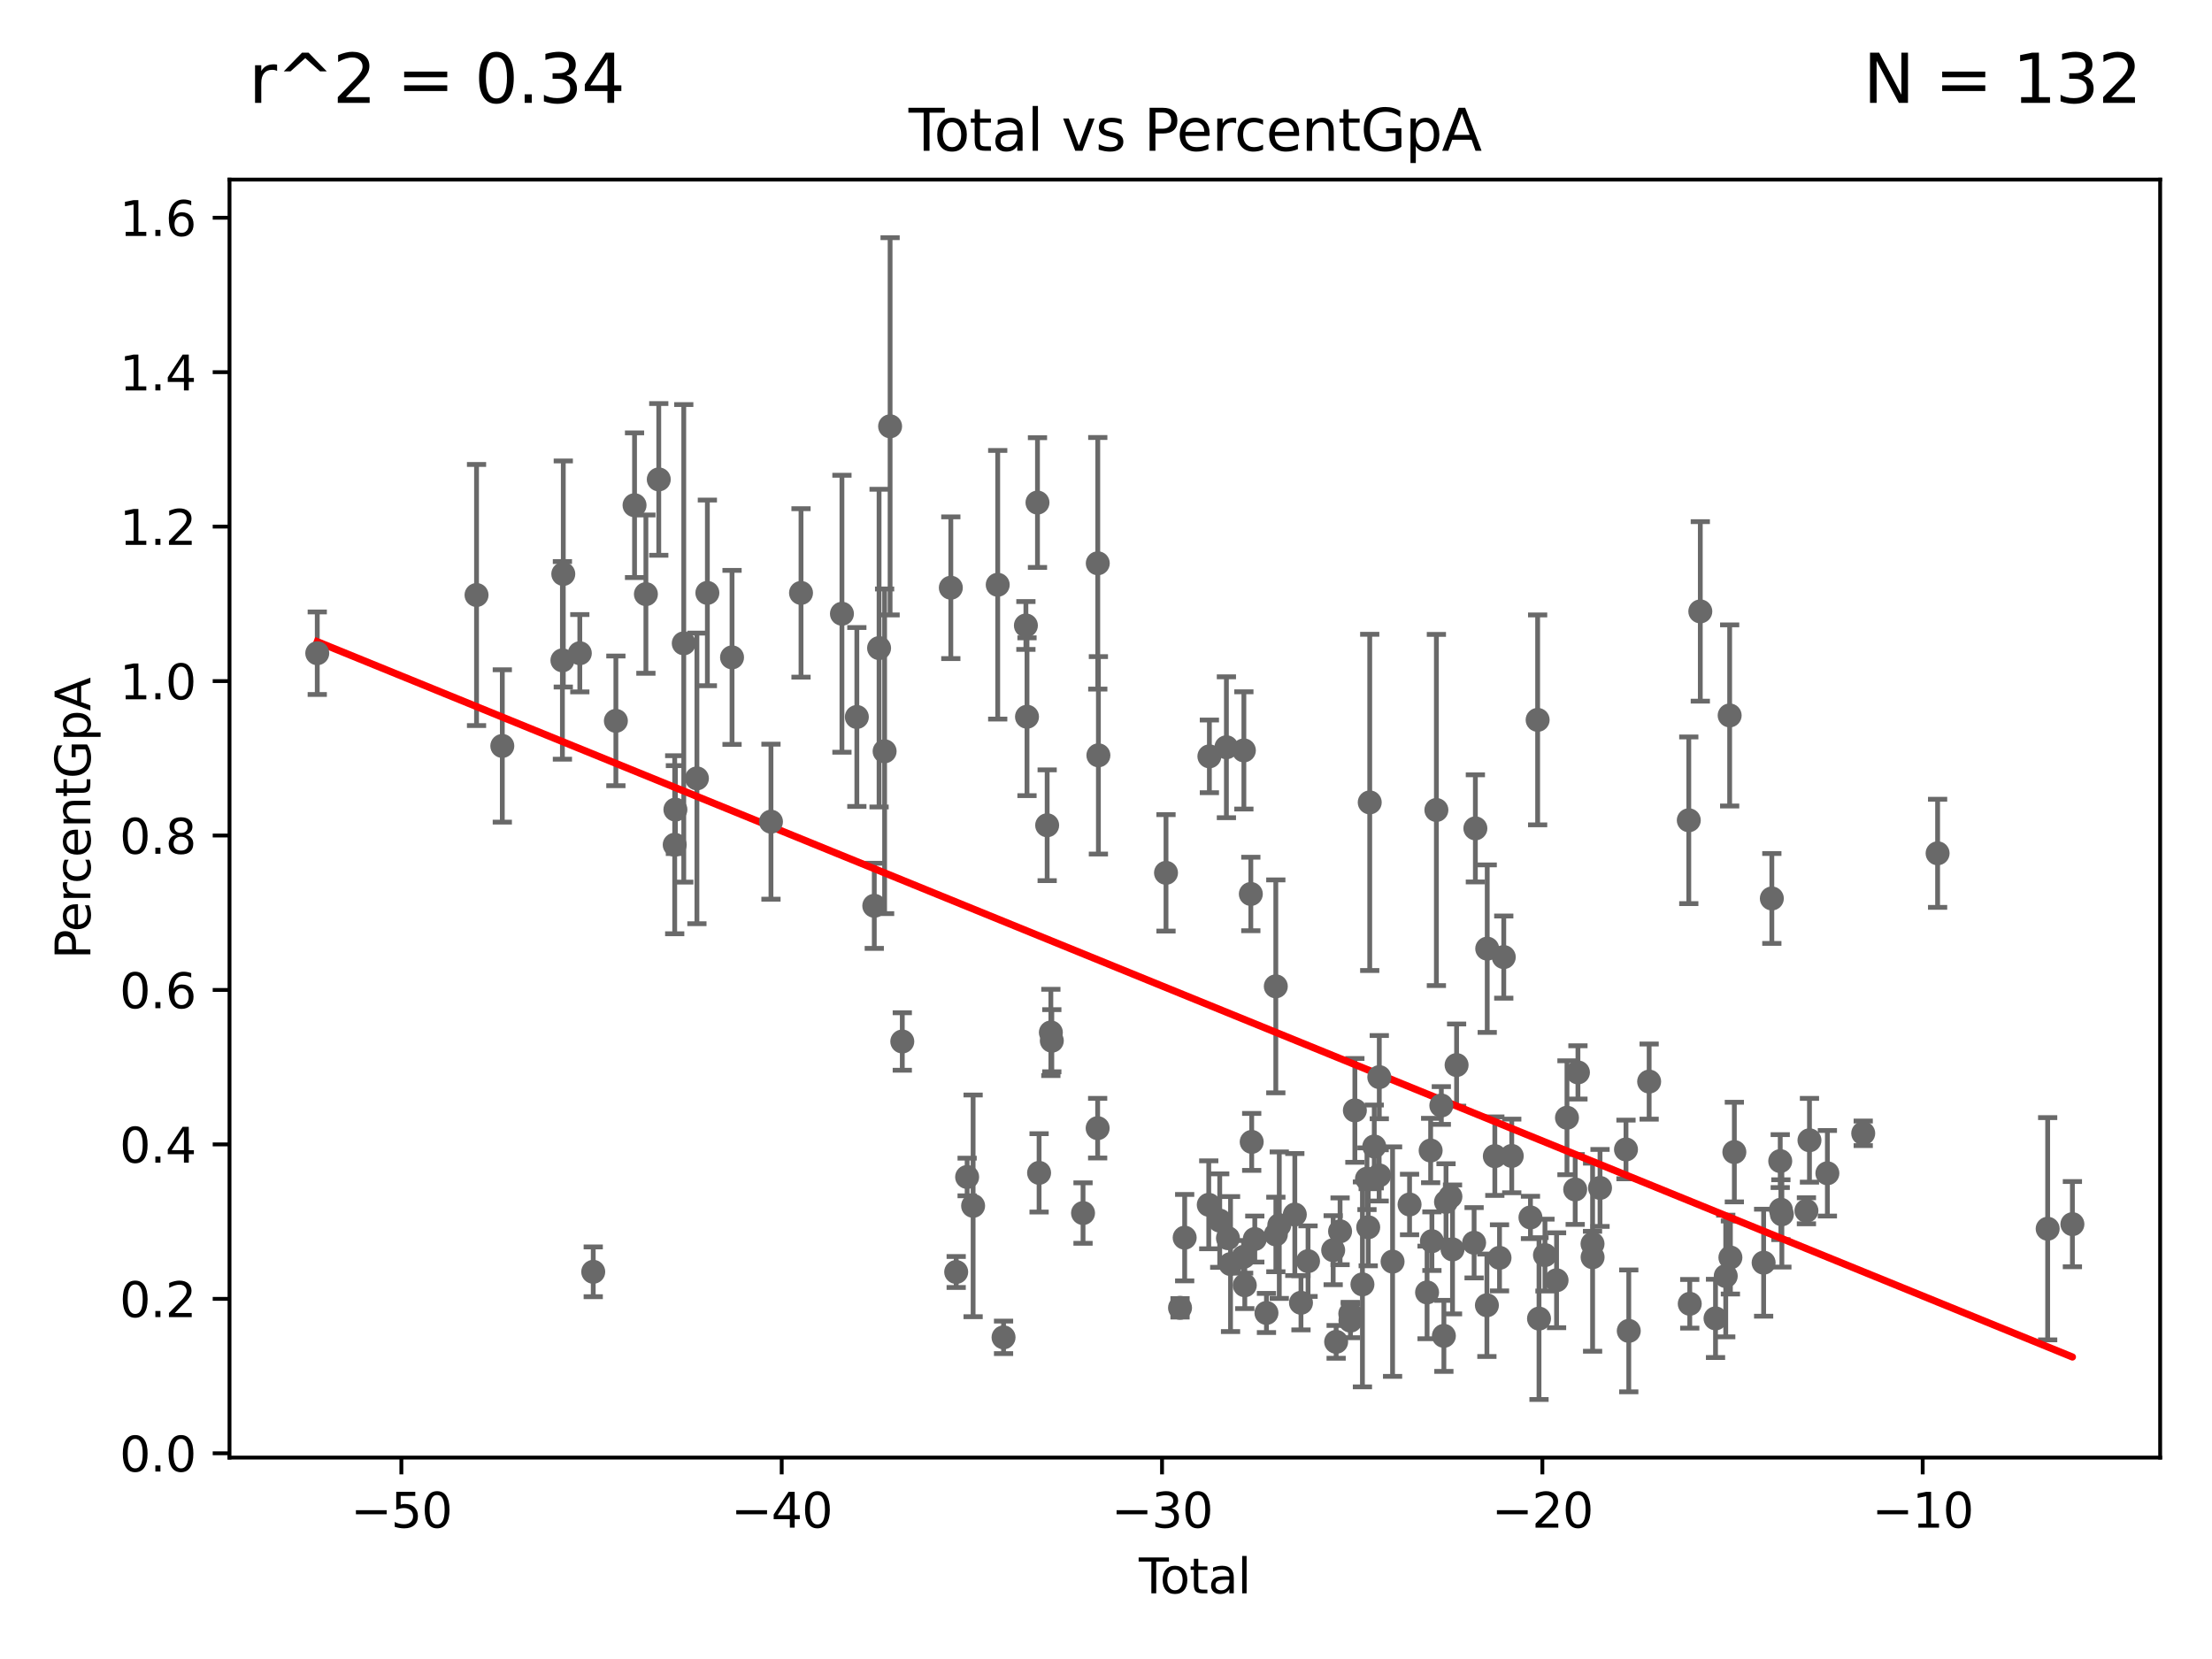<?xml version="1.0" encoding="utf-8" standalone="no"?>
<!DOCTYPE svg PUBLIC "-//W3C//DTD SVG 1.1//EN"
  "http://www.w3.org/Graphics/SVG/1.1/DTD/svg11.dtd">
<svg xmlns:xlink="http://www.w3.org/1999/xlink" width="460.8pt" height="345.6pt" viewBox="0 0 460.8 345.6" xmlns="http://www.w3.org/2000/svg" version="1.1">
 <defs>
  <style type="text/css">*{stroke-linejoin: round; stroke-linecap: butt}</style>
 </defs>
 <g id="figure_1">
  <g id="patch_1">
   <path d="M 0 345.6 
L 460.8 345.6 
L 460.8 0 
L 0 0 
z
" style="fill: #ffffff"/>
  </g>
  <g id="axes_1">
   <g id="patch_2">
    <path d="M 47.81 303.64 
L 450 303.64 
L 450 37.411 
L 47.81 37.411 
z
" style="fill: #ffffff"/>
   </g>
   <g id="PathCollection_1">
    <defs>
     <path id="mf99ec03ac3" d="M 0 1.118 
C 0.297 1.118 0.581 1 0.791 0.791 
C 1 0.581 1.118 0.297 1.118 0 
C 1.118 -0.297 1 -0.581 0.791 -0.791 
C 0.581 -1 0.297 -1.118 0 -1.118 
C -0.297 -1.118 -0.581 -1 -0.791 -0.791 
C -1 -0.581 -1.118 -0.297 -1.118 0 
C -1.118 0.297 -1 0.581 -0.791 0.791 
C -0.581 1 -0.297 1.118 0 1.118 
z
" style="stroke: #696969"/>
    </defs>
    <g clip-path="url(#p8637cf9697)">
     <use xlink:href="#mf99ec03ac3" x="66.091" y="136.077" style="fill: #696969; stroke: #696969"/>
     <use xlink:href="#mf99ec03ac3" x="277.725" y="260.437" style="fill: #696969; stroke: #696969"/>
     <use xlink:href="#mf99ec03ac3" x="278.343" y="279.53" style="fill: #696969; stroke: #696969"/>
     <use xlink:href="#mf99ec03ac3" x="279.162" y="256.502" style="fill: #696969; stroke: #696969"/>
     <use xlink:href="#mf99ec03ac3" x="281.291" y="273.671" style="fill: #696969; stroke: #696969"/>
     <use xlink:href="#mf99ec03ac3" x="281.325" y="275.117" style="fill: #696969; stroke: #696969"/>
     <use xlink:href="#mf99ec03ac3" x="282.244" y="231.315" style="fill: #696969; stroke: #696969"/>
     <use xlink:href="#mf99ec03ac3" x="283.82" y="267.56" style="fill: #696969; stroke: #696969"/>
     <use xlink:href="#mf99ec03ac3" x="284.766" y="245.551" style="fill: #696969; stroke: #696969"/>
     <use xlink:href="#mf99ec03ac3" x="285.023" y="255.659" style="fill: #696969; stroke: #696969"/>
     <use xlink:href="#mf99ec03ac3" x="285.34" y="167.154" style="fill: #696969; stroke: #696969"/>
     <use xlink:href="#mf99ec03ac3" x="286.285" y="238.837" style="fill: #696969; stroke: #696969"/>
     <use xlink:href="#mf99ec03ac3" x="287.302" y="244.856" style="fill: #696969; stroke: #696969"/>
     <use xlink:href="#mf99ec03ac3" x="287.332" y="224.386" style="fill: #696969; stroke: #696969"/>
     <use xlink:href="#mf99ec03ac3" x="290.098" y="262.82" style="fill: #696969; stroke: #696969"/>
     <use xlink:href="#mf99ec03ac3" x="293.637" y="250.917" style="fill: #696969; stroke: #696969"/>
     <use xlink:href="#mf99ec03ac3" x="297.286" y="269.235" style="fill: #696969; stroke: #696969"/>
     <use xlink:href="#mf99ec03ac3" x="298.029" y="239.676" style="fill: #696969; stroke: #696969"/>
     <use xlink:href="#mf99ec03ac3" x="298.295" y="258.563" style="fill: #696969; stroke: #696969"/>
     <use xlink:href="#mf99ec03ac3" x="299.226" y="168.736" style="fill: #696969; stroke: #696969"/>
     <use xlink:href="#mf99ec03ac3" x="272.489" y="262.721" style="fill: #696969; stroke: #696969"/>
     <use xlink:href="#mf99ec03ac3" x="300.254" y="230.295" style="fill: #696969; stroke: #696969"/>
     <use xlink:href="#mf99ec03ac3" x="271.018" y="271.393" style="fill: #696969; stroke: #696969"/>
     <use xlink:href="#mf99ec03ac3" x="266.498" y="255.224" style="fill: #696969; stroke: #696969"/>
     <use xlink:href="#mf99ec03ac3" x="228.815" y="157.346" style="fill: #696969; stroke: #696969"/>
     <use xlink:href="#mf99ec03ac3" x="242.901" y="181.829" style="fill: #696969; stroke: #696969"/>
     <use xlink:href="#mf99ec03ac3" x="245.822" y="272.445" style="fill: #696969; stroke: #696969"/>
     <use xlink:href="#mf99ec03ac3" x="246.789" y="257.829" style="fill: #696969; stroke: #696969"/>
     <use xlink:href="#mf99ec03ac3" x="251.807" y="250.981" style="fill: #696969; stroke: #696969"/>
     <use xlink:href="#mf99ec03ac3" x="251.937" y="157.562" style="fill: #696969; stroke: #696969"/>
     <use xlink:href="#mf99ec03ac3" x="254.092" y="254.275" style="fill: #696969; stroke: #696969"/>
     <use xlink:href="#mf99ec03ac3" x="255.483" y="155.667" style="fill: #696969; stroke: #696969"/>
     <use xlink:href="#mf99ec03ac3" x="255.807" y="257.937" style="fill: #696969; stroke: #696969"/>
     <use xlink:href="#mf99ec03ac3" x="256.343" y="263.328" style="fill: #696969; stroke: #696969"/>
     <use xlink:href="#mf99ec03ac3" x="259.071" y="261.822" style="fill: #696969; stroke: #696969"/>
     <use xlink:href="#mf99ec03ac3" x="259.122" y="156.323" style="fill: #696969; stroke: #696969"/>
     <use xlink:href="#mf99ec03ac3" x="259.312" y="267.745" style="fill: #696969; stroke: #696969"/>
     <use xlink:href="#mf99ec03ac3" x="260.57" y="186.231" style="fill: #696969; stroke: #696969"/>
     <use xlink:href="#mf99ec03ac3" x="260.753" y="237.879" style="fill: #696969; stroke: #696969"/>
     <use xlink:href="#mf99ec03ac3" x="261.397" y="258.115" style="fill: #696969; stroke: #696969"/>
     <use xlink:href="#mf99ec03ac3" x="263.826" y="273.513" style="fill: #696969; stroke: #696969"/>
     <use xlink:href="#mf99ec03ac3" x="265.774" y="205.475" style="fill: #696969; stroke: #696969"/>
     <use xlink:href="#mf99ec03ac3" x="265.786" y="257.161" style="fill: #696969; stroke: #696969"/>
     <use xlink:href="#mf99ec03ac3" x="269.734" y="253.013" style="fill: #696969; stroke: #696969"/>
     <use xlink:href="#mf99ec03ac3" x="228.688" y="117.343" style="fill: #696969; stroke: #696969"/>
     <use xlink:href="#mf99ec03ac3" x="300.787" y="278.286" style="fill: #696969; stroke: #696969"/>
     <use xlink:href="#mf99ec03ac3" x="302.146" y="249.275" style="fill: #696969; stroke: #696969"/>
     <use xlink:href="#mf99ec03ac3" x="343.547" y="225.312" style="fill: #696969; stroke: #696969"/>
     <use xlink:href="#mf99ec03ac3" x="351.806" y="170.877" style="fill: #696969; stroke: #696969"/>
     <use xlink:href="#mf99ec03ac3" x="352.007" y="271.605" style="fill: #696969; stroke: #696969"/>
     <use xlink:href="#mf99ec03ac3" x="354.205" y="127.366" style="fill: #696969; stroke: #696969"/>
     <use xlink:href="#mf99ec03ac3" x="357.375" y="274.644" style="fill: #696969; stroke: #696969"/>
     <use xlink:href="#mf99ec03ac3" x="359.504" y="265.818" style="fill: #696969; stroke: #696969"/>
     <use xlink:href="#mf99ec03ac3" x="360.32" y="149.038" style="fill: #696969; stroke: #696969"/>
     <use xlink:href="#mf99ec03ac3" x="360.474" y="261.962" style="fill: #696969; stroke: #696969"/>
     <use xlink:href="#mf99ec03ac3" x="361.297" y="239.996" style="fill: #696969; stroke: #696969"/>
     <use xlink:href="#mf99ec03ac3" x="367.397" y="263.04" style="fill: #696969; stroke: #696969"/>
     <use xlink:href="#mf99ec03ac3" x="369.107" y="187.165" style="fill: #696969; stroke: #696969"/>
     <use xlink:href="#mf99ec03ac3" x="370.855" y="241.878" style="fill: #696969; stroke: #696969"/>
     <use xlink:href="#mf99ec03ac3" x="370.989" y="252.004" style="fill: #696969; stroke: #696969"/>
     <use xlink:href="#mf99ec03ac3" x="371.196" y="252.963" style="fill: #696969; stroke: #696969"/>
     <use xlink:href="#mf99ec03ac3" x="376.312" y="252.225" style="fill: #696969; stroke: #696969"/>
     <use xlink:href="#mf99ec03ac3" x="376.945" y="237.541" style="fill: #696969; stroke: #696969"/>
     <use xlink:href="#mf99ec03ac3" x="380.677" y="244.415" style="fill: #696969; stroke: #696969"/>
     <use xlink:href="#mf99ec03ac3" x="388.143" y="236.093" style="fill: #696969; stroke: #696969"/>
     <use xlink:href="#mf99ec03ac3" x="403.639" y="177.759" style="fill: #696969; stroke: #696969"/>
     <use xlink:href="#mf99ec03ac3" x="339.304" y="277.25" style="fill: #696969; stroke: #696969"/>
     <use xlink:href="#mf99ec03ac3" x="301.232" y="250.383" style="fill: #696969; stroke: #696969"/>
     <use xlink:href="#mf99ec03ac3" x="338.723" y="239.452" style="fill: #696969; stroke: #696969"/>
     <use xlink:href="#mf99ec03ac3" x="331.768" y="261.9" style="fill: #696969; stroke: #696969"/>
     <use xlink:href="#mf99ec03ac3" x="302.586" y="260.275" style="fill: #696969; stroke: #696969"/>
     <use xlink:href="#mf99ec03ac3" x="303.435" y="221.872" style="fill: #696969; stroke: #696969"/>
     <use xlink:href="#mf99ec03ac3" x="426.567" y="255.97" style="fill: #696969; stroke: #696969"/>
     <use xlink:href="#mf99ec03ac3" x="307.347" y="172.564" style="fill: #696969; stroke: #696969"/>
     <use xlink:href="#mf99ec03ac3" x="309.749" y="271.912" style="fill: #696969; stroke: #696969"/>
     <use xlink:href="#mf99ec03ac3" x="309.817" y="197.62" style="fill: #696969; stroke: #696969"/>
     <use xlink:href="#mf99ec03ac3" x="311.4" y="240.849" style="fill: #696969; stroke: #696969"/>
     <use xlink:href="#mf99ec03ac3" x="312.377" y="262.029" style="fill: #696969; stroke: #696969"/>
     <use xlink:href="#mf99ec03ac3" x="313.262" y="199.378" style="fill: #696969; stroke: #696969"/>
     <use xlink:href="#mf99ec03ac3" x="314.926" y="240.803" style="fill: #696969; stroke: #696969"/>
     <use xlink:href="#mf99ec03ac3" x="318.822" y="253.616" style="fill: #696969; stroke: #696969"/>
     <use xlink:href="#mf99ec03ac3" x="320.318" y="149.966" style="fill: #696969; stroke: #696969"/>
     <use xlink:href="#mf99ec03ac3" x="320.604" y="274.687" style="fill: #696969; stroke: #696969"/>
     <use xlink:href="#mf99ec03ac3" x="321.844" y="261.457" style="fill: #696969; stroke: #696969"/>
     <use xlink:href="#mf99ec03ac3" x="324.262" y="266.702" style="fill: #696969; stroke: #696969"/>
     <use xlink:href="#mf99ec03ac3" x="326.43" y="232.846" style="fill: #696969; stroke: #696969"/>
     <use xlink:href="#mf99ec03ac3" x="328.143" y="247.787" style="fill: #696969; stroke: #696969"/>
     <use xlink:href="#mf99ec03ac3" x="328.714" y="223.402" style="fill: #696969; stroke: #696969"/>
     <use xlink:href="#mf99ec03ac3" x="331.752" y="259.12" style="fill: #696969; stroke: #696969"/>
     <use xlink:href="#mf99ec03ac3" x="333.314" y="247.467" style="fill: #696969; stroke: #696969"/>
     <use xlink:href="#mf99ec03ac3" x="228.661" y="235.017" style="fill: #696969; stroke: #696969"/>
     <use xlink:href="#mf99ec03ac3" x="307.082" y="258.887" style="fill: #696969; stroke: #696969"/>
     <use xlink:href="#mf99ec03ac3" x="431.719" y="255.013" style="fill: #696969; stroke: #696969"/>
     <use xlink:href="#mf99ec03ac3" x="218.143" y="171.918" style="fill: #696969; stroke: #696969"/>
     <use xlink:href="#mf99ec03ac3" x="140.7" y="168.656" style="fill: #696969; stroke: #696969"/>
     <use xlink:href="#mf99ec03ac3" x="142.441" y="134.019" style="fill: #696969; stroke: #696969"/>
     <use xlink:href="#mf99ec03ac3" x="145.18" y="162.155" style="fill: #696969; stroke: #696969"/>
     <use xlink:href="#mf99ec03ac3" x="147.358" y="123.51" style="fill: #696969; stroke: #696969"/>
     <use xlink:href="#mf99ec03ac3" x="178.497" y="149.359" style="fill: #696969; stroke: #696969"/>
     <use xlink:href="#mf99ec03ac3" x="185.424" y="88.807" style="fill: #696969; stroke: #696969"/>
     <use xlink:href="#mf99ec03ac3" x="184.282" y="156.508" style="fill: #696969; stroke: #696969"/>
     <use xlink:href="#mf99ec03ac3" x="187.964" y="216.962" style="fill: #696969; stroke: #696969"/>
     <use xlink:href="#mf99ec03ac3" x="216.127" y="104.693" style="fill: #696969; stroke: #696969"/>
     <use xlink:href="#mf99ec03ac3" x="182.129" y="188.696" style="fill: #696969; stroke: #696969"/>
     <use xlink:href="#mf99ec03ac3" x="219.113" y="216.801" style="fill: #696969; stroke: #696969"/>
     <use xlink:href="#mf99ec03ac3" x="207.843" y="121.819" style="fill: #696969; stroke: #696969"/>
     <use xlink:href="#mf99ec03ac3" x="152.497" y="136.942" style="fill: #696969; stroke: #696969"/>
     <use xlink:href="#mf99ec03ac3" x="216.461" y="244.329" style="fill: #696969; stroke: #696969"/>
     <use xlink:href="#mf99ec03ac3" x="209.057" y="278.596" style="fill: #696969; stroke: #696969"/>
     <use xlink:href="#mf99ec03ac3" x="166.866" y="123.517" style="fill: #696969; stroke: #696969"/>
     <use xlink:href="#mf99ec03ac3" x="218.914" y="215.079" style="fill: #696969; stroke: #696969"/>
     <use xlink:href="#mf99ec03ac3" x="183.128" y="135.011" style="fill: #696969; stroke: #696969"/>
     <use xlink:href="#mf99ec03ac3" x="137.234" y="99.87" style="fill: #696969; stroke: #696969"/>
     <use xlink:href="#mf99ec03ac3" x="140.554" y="175.975" style="fill: #696969; stroke: #696969"/>
     <use xlink:href="#mf99ec03ac3" x="132.187" y="105.244" style="fill: #696969; stroke: #696969"/>
     <use xlink:href="#mf99ec03ac3" x="225.616" y="252.702" style="fill: #696969; stroke: #696969"/>
     <use xlink:href="#mf99ec03ac3" x="99.271" y="123.952" style="fill: #696969; stroke: #696969"/>
     <use xlink:href="#mf99ec03ac3" x="104.64" y="155.394" style="fill: #696969; stroke: #696969"/>
     <use xlink:href="#mf99ec03ac3" x="175.392" y="127.855" style="fill: #696969; stroke: #696969"/>
     <use xlink:href="#mf99ec03ac3" x="198.074" y="122.433" style="fill: #696969; stroke: #696969"/>
     <use xlink:href="#mf99ec03ac3" x="199.192" y="264.98" style="fill: #696969; stroke: #696969"/>
     <use xlink:href="#mf99ec03ac3" x="117.161" y="137.565" style="fill: #696969; stroke: #696969"/>
     <use xlink:href="#mf99ec03ac3" x="117.343" y="119.57" style="fill: #696969; stroke: #696969"/>
     <use xlink:href="#mf99ec03ac3" x="134.553" y="123.769" style="fill: #696969; stroke: #696969"/>
     <use xlink:href="#mf99ec03ac3" x="201.472" y="245.187" style="fill: #696969; stroke: #696969"/>
     <use xlink:href="#mf99ec03ac3" x="120.786" y="136.079" style="fill: #696969; stroke: #696969"/>
     <use xlink:href="#mf99ec03ac3" x="213.714" y="130.299" style="fill: #696969; stroke: #696969"/>
     <use xlink:href="#mf99ec03ac3" x="202.717" y="251.2" style="fill: #696969; stroke: #696969"/>
     <use xlink:href="#mf99ec03ac3" x="213.943" y="149.31" style="fill: #696969; stroke: #696969"/>
     <use xlink:href="#mf99ec03ac3" x="128.299" y="150.17" style="fill: #696969; stroke: #696969"/>
     <use xlink:href="#mf99ec03ac3" x="123.582" y="264.941" style="fill: #696969; stroke: #696969"/>
     <use xlink:href="#mf99ec03ac3" x="160.607" y="171.171" style="fill: #696969; stroke: #696969"/>
    </g>
   </g>
   <g id="matplotlib.axis_1">
    <g id="xtick_1">
     <g id="line2d_1">
      <defs>
       <path id="m06e82e72eb" d="M 0 0 
L 0 3.5 
" style="stroke: #000000; stroke-width: 0.8"/>
      </defs>
      <g>
       <use xlink:href="#m06e82e72eb" x="83.613" y="303.64" style="stroke: #000000; stroke-width: 0.8"/>
      </g>
     </g>
     <g id="text_1">
      <!-- −50 -->
      <g transform="translate(73.061 318.238)scale(0.1 -0.1)">
       <defs>
        <path id="DejaVuSans-2212" d="M 678 2272 
L 4684 2272 
L 4684 1741 
L 678 1741 
L 678 2272 
z
" transform="scale(0.016)"/>
        <path id="DejaVuSans-35" d="M 691 4666 
L 3169 4666 
L 3169 4134 
L 1269 4134 
L 1269 2991 
Q 1406 3038 1543 3061 
Q 1681 3084 1819 3084 
Q 2600 3084 3056 2656 
Q 3513 2228 3513 1497 
Q 3513 744 3044 326 
Q 2575 -91 1722 -91 
Q 1428 -91 1123 -41 
Q 819 9 494 109 
L 494 744 
Q 775 591 1075 516 
Q 1375 441 1709 441 
Q 2250 441 2565 725 
Q 2881 1009 2881 1497 
Q 2881 1984 2565 2268 
Q 2250 2553 1709 2553 
Q 1456 2553 1204 2497 
Q 953 2441 691 2322 
L 691 4666 
z
" transform="scale(0.016)"/>
        <path id="DejaVuSans-30" d="M 2034 4250 
Q 1547 4250 1301 3770 
Q 1056 3291 1056 2328 
Q 1056 1369 1301 889 
Q 1547 409 2034 409 
Q 2525 409 2770 889 
Q 3016 1369 3016 2328 
Q 3016 3291 2770 3770 
Q 2525 4250 2034 4250 
z
M 2034 4750 
Q 2819 4750 3233 4129 
Q 3647 3509 3647 2328 
Q 3647 1150 3233 529 
Q 2819 -91 2034 -91 
Q 1250 -91 836 529 
Q 422 1150 422 2328 
Q 422 3509 836 4129 
Q 1250 4750 2034 4750 
z
" transform="scale(0.016)"/>
       </defs>
       <use xlink:href="#DejaVuSans-2212"/>
       <use xlink:href="#DejaVuSans-35" x="83.789"/>
       <use xlink:href="#DejaVuSans-30" x="147.412"/>
      </g>
     </g>
    </g>
    <g id="xtick_2">
     <g id="line2d_2">
      <g>
       <use xlink:href="#m06e82e72eb" x="162.843" y="303.64" style="stroke: #000000; stroke-width: 0.8"/>
      </g>
     </g>
     <g id="text_2">
      <!-- −40 -->
      <g transform="translate(152.291 318.238)scale(0.1 -0.1)">
       <defs>
        <path id="DejaVuSans-34" d="M 2419 4116 
L 825 1625 
L 2419 1625 
L 2419 4116 
z
M 2253 4666 
L 3047 4666 
L 3047 1625 
L 3713 1625 
L 3713 1100 
L 3047 1100 
L 3047 0 
L 2419 0 
L 2419 1100 
L 313 1100 
L 313 1709 
L 2253 4666 
z
" transform="scale(0.016)"/>
       </defs>
       <use xlink:href="#DejaVuSans-2212"/>
       <use xlink:href="#DejaVuSans-34" x="83.789"/>
       <use xlink:href="#DejaVuSans-30" x="147.412"/>
      </g>
     </g>
    </g>
    <g id="xtick_3">
     <g id="line2d_3">
      <g>
       <use xlink:href="#m06e82e72eb" x="242.073" y="303.64" style="stroke: #000000; stroke-width: 0.8"/>
      </g>
     </g>
     <g id="text_3">
      <!-- −30 -->
      <g transform="translate(231.521 318.238)scale(0.1 -0.1)">
       <defs>
        <path id="DejaVuSans-33" d="M 2597 2516 
Q 3050 2419 3304 2112 
Q 3559 1806 3559 1356 
Q 3559 666 3084 287 
Q 2609 -91 1734 -91 
Q 1441 -91 1130 -33 
Q 819 25 488 141 
L 488 750 
Q 750 597 1062 519 
Q 1375 441 1716 441 
Q 2309 441 2620 675 
Q 2931 909 2931 1356 
Q 2931 1769 2642 2001 
Q 2353 2234 1838 2234 
L 1294 2234 
L 1294 2753 
L 1863 2753 
Q 2328 2753 2575 2939 
Q 2822 3125 2822 3475 
Q 2822 3834 2567 4026 
Q 2313 4219 1838 4219 
Q 1578 4219 1281 4162 
Q 984 4106 628 3988 
L 628 4550 
Q 988 4650 1302 4700 
Q 1616 4750 1894 4750 
Q 2613 4750 3031 4423 
Q 3450 4097 3450 3541 
Q 3450 3153 3228 2886 
Q 3006 2619 2597 2516 
z
" transform="scale(0.016)"/>
       </defs>
       <use xlink:href="#DejaVuSans-2212"/>
       <use xlink:href="#DejaVuSans-33" x="83.789"/>
       <use xlink:href="#DejaVuSans-30" x="147.412"/>
      </g>
     </g>
    </g>
    <g id="xtick_4">
     <g id="line2d_4">
      <g>
       <use xlink:href="#m06e82e72eb" x="321.303" y="303.64" style="stroke: #000000; stroke-width: 0.8"/>
      </g>
     </g>
     <g id="text_4">
      <!-- −20 -->
      <g transform="translate(310.751 318.238)scale(0.1 -0.1)">
       <defs>
        <path id="DejaVuSans-32" d="M 1228 531 
L 3431 531 
L 3431 0 
L 469 0 
L 469 531 
Q 828 903 1448 1529 
Q 2069 2156 2228 2338 
Q 2531 2678 2651 2914 
Q 2772 3150 2772 3378 
Q 2772 3750 2511 3984 
Q 2250 4219 1831 4219 
Q 1534 4219 1204 4116 
Q 875 4013 500 3803 
L 500 4441 
Q 881 4594 1212 4672 
Q 1544 4750 1819 4750 
Q 2544 4750 2975 4387 
Q 3406 4025 3406 3419 
Q 3406 3131 3298 2873 
Q 3191 2616 2906 2266 
Q 2828 2175 2409 1742 
Q 1991 1309 1228 531 
z
" transform="scale(0.016)"/>
       </defs>
       <use xlink:href="#DejaVuSans-2212"/>
       <use xlink:href="#DejaVuSans-32" x="83.789"/>
       <use xlink:href="#DejaVuSans-30" x="147.412"/>
      </g>
     </g>
    </g>
    <g id="xtick_5">
     <g id="line2d_5">
      <g>
       <use xlink:href="#m06e82e72eb" x="400.533" y="303.64" style="stroke: #000000; stroke-width: 0.8"/>
      </g>
     </g>
     <g id="text_5">
      <!-- −10 -->
      <g transform="translate(389.981 318.238)scale(0.1 -0.1)">
       <defs>
        <path id="DejaVuSans-31" d="M 794 531 
L 1825 531 
L 1825 4091 
L 703 3866 
L 703 4441 
L 1819 4666 
L 2450 4666 
L 2450 531 
L 3481 531 
L 3481 0 
L 794 0 
L 794 531 
z
" transform="scale(0.016)"/>
       </defs>
       <use xlink:href="#DejaVuSans-2212"/>
       <use xlink:href="#DejaVuSans-31" x="83.789"/>
       <use xlink:href="#DejaVuSans-30" x="147.412"/>
      </g>
     </g>
    </g>
    <g id="text_6">
     <!-- Total -->
     <g transform="translate(237.228 331.917)scale(0.1 -0.1)">
      <defs>
       <path id="DejaVuSans-54" d="M -19 4666 
L 3928 4666 
L 3928 4134 
L 2272 4134 
L 2272 0 
L 1638 0 
L 1638 4134 
L -19 4134 
L -19 4666 
z
" transform="scale(0.016)"/>
       <path id="DejaVuSans-6f" d="M 1959 3097 
Q 1497 3097 1228 2736 
Q 959 2375 959 1747 
Q 959 1119 1226 758 
Q 1494 397 1959 397 
Q 2419 397 2687 759 
Q 2956 1122 2956 1747 
Q 2956 2369 2687 2733 
Q 2419 3097 1959 3097 
z
M 1959 3584 
Q 2709 3584 3137 3096 
Q 3566 2609 3566 1747 
Q 3566 888 3137 398 
Q 2709 -91 1959 -91 
Q 1206 -91 779 398 
Q 353 888 353 1747 
Q 353 2609 779 3096 
Q 1206 3584 1959 3584 
z
" transform="scale(0.016)"/>
       <path id="DejaVuSans-74" d="M 1172 4494 
L 1172 3500 
L 2356 3500 
L 2356 3053 
L 1172 3053 
L 1172 1153 
Q 1172 725 1289 603 
Q 1406 481 1766 481 
L 2356 481 
L 2356 0 
L 1766 0 
Q 1100 0 847 248 
Q 594 497 594 1153 
L 594 3053 
L 172 3053 
L 172 3500 
L 594 3500 
L 594 4494 
L 1172 4494 
z
" transform="scale(0.016)"/>
       <path id="DejaVuSans-61" d="M 2194 1759 
Q 1497 1759 1228 1600 
Q 959 1441 959 1056 
Q 959 750 1161 570 
Q 1363 391 1709 391 
Q 2188 391 2477 730 
Q 2766 1069 2766 1631 
L 2766 1759 
L 2194 1759 
z
M 3341 1997 
L 3341 0 
L 2766 0 
L 2766 531 
Q 2569 213 2275 61 
Q 1981 -91 1556 -91 
Q 1019 -91 701 211 
Q 384 513 384 1019 
Q 384 1609 779 1909 
Q 1175 2209 1959 2209 
L 2766 2209 
L 2766 2266 
Q 2766 2663 2505 2880 
Q 2244 3097 1772 3097 
Q 1472 3097 1187 3025 
Q 903 2953 641 2809 
L 641 3341 
Q 956 3463 1253 3523 
Q 1550 3584 1831 3584 
Q 2591 3584 2966 3190 
Q 3341 2797 3341 1997 
z
" transform="scale(0.016)"/>
       <path id="DejaVuSans-6c" d="M 603 4863 
L 1178 4863 
L 1178 0 
L 603 0 
L 603 4863 
z
" transform="scale(0.016)"/>
      </defs>
      <use xlink:href="#DejaVuSans-54"/>
      <use xlink:href="#DejaVuSans-6f" x="44.084"/>
      <use xlink:href="#DejaVuSans-74" x="105.266"/>
      <use xlink:href="#DejaVuSans-61" x="144.475"/>
      <use xlink:href="#DejaVuSans-6c" x="205.754"/>
     </g>
    </g>
   </g>
   <g id="matplotlib.axis_2">
    <g id="ytick_1">
     <g id="line2d_6">
      <defs>
       <path id="md740ebe425" d="M 0 0 
L -3.5 0 
" style="stroke: #000000; stroke-width: 0.8"/>
      </defs>
      <g>
       <use xlink:href="#md740ebe425" x="47.81" y="302.748" style="stroke: #000000; stroke-width: 0.8"/>
      </g>
     </g>
     <g id="text_7">
      <!-- 0.0 -->
      <g transform="translate(24.907 306.547)scale(0.1 -0.1)">
       <defs>
        <path id="DejaVuSans-2e" d="M 684 794 
L 1344 794 
L 1344 0 
L 684 0 
L 684 794 
z
" transform="scale(0.016)"/>
       </defs>
       <use xlink:href="#DejaVuSans-30"/>
       <use xlink:href="#DejaVuSans-2e" x="63.623"/>
       <use xlink:href="#DejaVuSans-30" x="95.41"/>
      </g>
     </g>
    </g>
    <g id="ytick_2">
     <g id="line2d_7">
      <g>
       <use xlink:href="#md740ebe425" x="47.81" y="270.574" style="stroke: #000000; stroke-width: 0.8"/>
      </g>
     </g>
     <g id="text_8">
      <!-- 0.2 -->
      <g transform="translate(24.907 274.373)scale(0.1 -0.1)">
       <use xlink:href="#DejaVuSans-30"/>
       <use xlink:href="#DejaVuSans-2e" x="63.623"/>
       <use xlink:href="#DejaVuSans-32" x="95.41"/>
      </g>
     </g>
    </g>
    <g id="ytick_3">
     <g id="line2d_8">
      <g>
       <use xlink:href="#md740ebe425" x="47.81" y="238.4" style="stroke: #000000; stroke-width: 0.8"/>
      </g>
     </g>
     <g id="text_9">
      <!-- 0.4 -->
      <g transform="translate(24.907 242.199)scale(0.1 -0.1)">
       <use xlink:href="#DejaVuSans-30"/>
       <use xlink:href="#DejaVuSans-2e" x="63.623"/>
       <use xlink:href="#DejaVuSans-34" x="95.41"/>
      </g>
     </g>
    </g>
    <g id="ytick_4">
     <g id="line2d_9">
      <g>
       <use xlink:href="#md740ebe425" x="47.81" y="206.226" style="stroke: #000000; stroke-width: 0.8"/>
      </g>
     </g>
     <g id="text_10">
      <!-- 0.6 -->
      <g transform="translate(24.907 210.026)scale(0.1 -0.1)">
       <defs>
        <path id="DejaVuSans-36" d="M 2113 2584 
Q 1688 2584 1439 2293 
Q 1191 2003 1191 1497 
Q 1191 994 1439 701 
Q 1688 409 2113 409 
Q 2538 409 2786 701 
Q 3034 994 3034 1497 
Q 3034 2003 2786 2293 
Q 2538 2584 2113 2584 
z
M 3366 4563 
L 3366 3988 
Q 3128 4100 2886 4159 
Q 2644 4219 2406 4219 
Q 1781 4219 1451 3797 
Q 1122 3375 1075 2522 
Q 1259 2794 1537 2939 
Q 1816 3084 2150 3084 
Q 2853 3084 3261 2657 
Q 3669 2231 3669 1497 
Q 3669 778 3244 343 
Q 2819 -91 2113 -91 
Q 1303 -91 875 529 
Q 447 1150 447 2328 
Q 447 3434 972 4092 
Q 1497 4750 2381 4750 
Q 2619 4750 2861 4703 
Q 3103 4656 3366 4563 
z
" transform="scale(0.016)"/>
       </defs>
       <use xlink:href="#DejaVuSans-30"/>
       <use xlink:href="#DejaVuSans-2e" x="63.623"/>
       <use xlink:href="#DejaVuSans-36" x="95.41"/>
      </g>
     </g>
    </g>
    <g id="ytick_5">
     <g id="line2d_10">
      <g>
       <use xlink:href="#md740ebe425" x="47.81" y="174.053" style="stroke: #000000; stroke-width: 0.8"/>
      </g>
     </g>
     <g id="text_11">
      <!-- 0.8 -->
      <g transform="translate(24.907 177.852)scale(0.1 -0.1)">
       <defs>
        <path id="DejaVuSans-38" d="M 2034 2216 
Q 1584 2216 1326 1975 
Q 1069 1734 1069 1313 
Q 1069 891 1326 650 
Q 1584 409 2034 409 
Q 2484 409 2743 651 
Q 3003 894 3003 1313 
Q 3003 1734 2745 1975 
Q 2488 2216 2034 2216 
z
M 1403 2484 
Q 997 2584 770 2862 
Q 544 3141 544 3541 
Q 544 4100 942 4425 
Q 1341 4750 2034 4750 
Q 2731 4750 3128 4425 
Q 3525 4100 3525 3541 
Q 3525 3141 3298 2862 
Q 3072 2584 2669 2484 
Q 3125 2378 3379 2068 
Q 3634 1759 3634 1313 
Q 3634 634 3220 271 
Q 2806 -91 2034 -91 
Q 1263 -91 848 271 
Q 434 634 434 1313 
Q 434 1759 690 2068 
Q 947 2378 1403 2484 
z
M 1172 3481 
Q 1172 3119 1398 2916 
Q 1625 2713 2034 2713 
Q 2441 2713 2670 2916 
Q 2900 3119 2900 3481 
Q 2900 3844 2670 4047 
Q 2441 4250 2034 4250 
Q 1625 4250 1398 4047 
Q 1172 3844 1172 3481 
z
" transform="scale(0.016)"/>
       </defs>
       <use xlink:href="#DejaVuSans-30"/>
       <use xlink:href="#DejaVuSans-2e" x="63.623"/>
       <use xlink:href="#DejaVuSans-38" x="95.41"/>
      </g>
     </g>
    </g>
    <g id="ytick_6">
     <g id="line2d_11">
      <g>
       <use xlink:href="#md740ebe425" x="47.81" y="141.879" style="stroke: #000000; stroke-width: 0.8"/>
      </g>
     </g>
     <g id="text_12">
      <!-- 1.0 -->
      <g transform="translate(24.907 145.678)scale(0.1 -0.1)">
       <use xlink:href="#DejaVuSans-31"/>
       <use xlink:href="#DejaVuSans-2e" x="63.623"/>
       <use xlink:href="#DejaVuSans-30" x="95.41"/>
      </g>
     </g>
    </g>
    <g id="ytick_7">
     <g id="line2d_12">
      <g>
       <use xlink:href="#md740ebe425" x="47.81" y="109.705" style="stroke: #000000; stroke-width: 0.8"/>
      </g>
     </g>
     <g id="text_13">
      <!-- 1.2 -->
      <g transform="translate(24.907 113.504)scale(0.1 -0.1)">
       <use xlink:href="#DejaVuSans-31"/>
       <use xlink:href="#DejaVuSans-2e" x="63.623"/>
       <use xlink:href="#DejaVuSans-32" x="95.41"/>
      </g>
     </g>
    </g>
    <g id="ytick_8">
     <g id="line2d_13">
      <g>
       <use xlink:href="#md740ebe425" x="47.81" y="77.531" style="stroke: #000000; stroke-width: 0.8"/>
      </g>
     </g>
     <g id="text_14">
      <!-- 1.4 -->
      <g transform="translate(24.907 81.331)scale(0.1 -0.1)">
       <use xlink:href="#DejaVuSans-31"/>
       <use xlink:href="#DejaVuSans-2e" x="63.623"/>
       <use xlink:href="#DejaVuSans-34" x="95.41"/>
      </g>
     </g>
    </g>
    <g id="ytick_9">
     <g id="line2d_14">
      <g>
       <use xlink:href="#md740ebe425" x="47.81" y="45.358" style="stroke: #000000; stroke-width: 0.8"/>
      </g>
     </g>
     <g id="text_15">
      <!-- 1.6 -->
      <g transform="translate(24.907 49.157)scale(0.1 -0.1)">
       <use xlink:href="#DejaVuSans-31"/>
       <use xlink:href="#DejaVuSans-2e" x="63.623"/>
       <use xlink:href="#DejaVuSans-36" x="95.41"/>
      </g>
     </g>
    </g>
    <g id="text_16">
     <!-- PercentGpA -->
     <g transform="translate(18.827 199.802)rotate(-90)scale(0.1 -0.1)">
      <defs>
       <path id="DejaVuSans-50" d="M 1259 4147 
L 1259 2394 
L 2053 2394 
Q 2494 2394 2734 2622 
Q 2975 2850 2975 3272 
Q 2975 3691 2734 3919 
Q 2494 4147 2053 4147 
L 1259 4147 
z
M 628 4666 
L 2053 4666 
Q 2838 4666 3239 4311 
Q 3641 3956 3641 3272 
Q 3641 2581 3239 2228 
Q 2838 1875 2053 1875 
L 1259 1875 
L 1259 0 
L 628 0 
L 628 4666 
z
" transform="scale(0.016)"/>
       <path id="DejaVuSans-65" d="M 3597 1894 
L 3597 1613 
L 953 1613 
Q 991 1019 1311 708 
Q 1631 397 2203 397 
Q 2534 397 2845 478 
Q 3156 559 3463 722 
L 3463 178 
Q 3153 47 2828 -22 
Q 2503 -91 2169 -91 
Q 1331 -91 842 396 
Q 353 884 353 1716 
Q 353 2575 817 3079 
Q 1281 3584 2069 3584 
Q 2775 3584 3186 3129 
Q 3597 2675 3597 1894 
z
M 3022 2063 
Q 3016 2534 2758 2815 
Q 2500 3097 2075 3097 
Q 1594 3097 1305 2825 
Q 1016 2553 972 2059 
L 3022 2063 
z
" transform="scale(0.016)"/>
       <path id="DejaVuSans-72" d="M 2631 2963 
Q 2534 3019 2420 3045 
Q 2306 3072 2169 3072 
Q 1681 3072 1420 2755 
Q 1159 2438 1159 1844 
L 1159 0 
L 581 0 
L 581 3500 
L 1159 3500 
L 1159 2956 
Q 1341 3275 1631 3429 
Q 1922 3584 2338 3584 
Q 2397 3584 2469 3576 
Q 2541 3569 2628 3553 
L 2631 2963 
z
" transform="scale(0.016)"/>
       <path id="DejaVuSans-63" d="M 3122 3366 
L 3122 2828 
Q 2878 2963 2633 3030 
Q 2388 3097 2138 3097 
Q 1578 3097 1268 2742 
Q 959 2388 959 1747 
Q 959 1106 1268 751 
Q 1578 397 2138 397 
Q 2388 397 2633 464 
Q 2878 531 3122 666 
L 3122 134 
Q 2881 22 2623 -34 
Q 2366 -91 2075 -91 
Q 1284 -91 818 406 
Q 353 903 353 1747 
Q 353 2603 823 3093 
Q 1294 3584 2113 3584 
Q 2378 3584 2631 3529 
Q 2884 3475 3122 3366 
z
" transform="scale(0.016)"/>
       <path id="DejaVuSans-6e" d="M 3513 2113 
L 3513 0 
L 2938 0 
L 2938 2094 
Q 2938 2591 2744 2837 
Q 2550 3084 2163 3084 
Q 1697 3084 1428 2787 
Q 1159 2491 1159 1978 
L 1159 0 
L 581 0 
L 581 3500 
L 1159 3500 
L 1159 2956 
Q 1366 3272 1645 3428 
Q 1925 3584 2291 3584 
Q 2894 3584 3203 3211 
Q 3513 2838 3513 2113 
z
" transform="scale(0.016)"/>
       <path id="DejaVuSans-47" d="M 3809 666 
L 3809 1919 
L 2778 1919 
L 2778 2438 
L 4434 2438 
L 4434 434 
Q 4069 175 3628 42 
Q 3188 -91 2688 -91 
Q 1594 -91 976 548 
Q 359 1188 359 2328 
Q 359 3472 976 4111 
Q 1594 4750 2688 4750 
Q 3144 4750 3555 4637 
Q 3966 4525 4313 4306 
L 4313 3634 
Q 3963 3931 3569 4081 
Q 3175 4231 2741 4231 
Q 1884 4231 1454 3753 
Q 1025 3275 1025 2328 
Q 1025 1384 1454 906 
Q 1884 428 2741 428 
Q 3075 428 3337 486 
Q 3600 544 3809 666 
z
" transform="scale(0.016)"/>
       <path id="DejaVuSans-70" d="M 1159 525 
L 1159 -1331 
L 581 -1331 
L 581 3500 
L 1159 3500 
L 1159 2969 
Q 1341 3281 1617 3432 
Q 1894 3584 2278 3584 
Q 2916 3584 3314 3078 
Q 3713 2572 3713 1747 
Q 3713 922 3314 415 
Q 2916 -91 2278 -91 
Q 1894 -91 1617 61 
Q 1341 213 1159 525 
z
M 3116 1747 
Q 3116 2381 2855 2742 
Q 2594 3103 2138 3103 
Q 1681 3103 1420 2742 
Q 1159 2381 1159 1747 
Q 1159 1113 1420 752 
Q 1681 391 2138 391 
Q 2594 391 2855 752 
Q 3116 1113 3116 1747 
z
" transform="scale(0.016)"/>
       <path id="DejaVuSans-41" d="M 2188 4044 
L 1331 1722 
L 3047 1722 
L 2188 4044 
z
M 1831 4666 
L 2547 4666 
L 4325 0 
L 3669 0 
L 3244 1197 
L 1141 1197 
L 716 0 
L 50 0 
L 1831 4666 
z
" transform="scale(0.016)"/>
      </defs>
      <use xlink:href="#DejaVuSans-50"/>
      <use xlink:href="#DejaVuSans-65" x="56.678"/>
      <use xlink:href="#DejaVuSans-72" x="118.201"/>
      <use xlink:href="#DejaVuSans-63" x="157.064"/>
      <use xlink:href="#DejaVuSans-65" x="212.045"/>
      <use xlink:href="#DejaVuSans-6e" x="273.568"/>
      <use xlink:href="#DejaVuSans-74" x="336.947"/>
      <use xlink:href="#DejaVuSans-47" x="376.156"/>
      <use xlink:href="#DejaVuSans-70" x="453.646"/>
      <use xlink:href="#DejaVuSans-41" x="517.123"/>
     </g>
    </g>
   </g>
   <g id="LineCollection_1">
    <path d="M 66.091 144.67 
L 66.091 127.485 
" clip-path="url(#p8637cf9697)" style="fill: none; stroke: #696969"/>
    <path d="M 277.725 267.624 
L 277.725 253.25 
" clip-path="url(#p8637cf9697)" style="fill: none; stroke: #696969"/>
    <path d="M 278.343 282.946 
L 278.343 276.115 
" clip-path="url(#p8637cf9697)" style="fill: none; stroke: #696969"/>
    <path d="M 279.162 263.461 
L 279.162 249.543 
" clip-path="url(#p8637cf9697)" style="fill: none; stroke: #696969"/>
    <path d="M 281.291 276.036 
L 281.291 271.306 
" clip-path="url(#p8637cf9697)" style="fill: none; stroke: #696969"/>
    <path d="M 281.325 278.667 
L 281.325 271.567 
" clip-path="url(#p8637cf9697)" style="fill: none; stroke: #696969"/>
    <path d="M 282.244 242.129 
L 282.244 220.501 
" clip-path="url(#p8637cf9697)" style="fill: none; stroke: #696969"/>
    <path d="M 283.82 288.907 
L 283.82 246.213 
" clip-path="url(#p8637cf9697)" style="fill: none; stroke: #696969"/>
    <path d="M 284.766 251.977 
L 284.766 239.125 
" clip-path="url(#p8637cf9697)" style="fill: none; stroke: #696969"/>
    <path d="M 285.023 263.688 
L 285.023 247.629 
" clip-path="url(#p8637cf9697)" style="fill: none; stroke: #696969"/>
    <path d="M 285.34 202.176 
L 285.34 132.133 
" clip-path="url(#p8637cf9697)" style="fill: none; stroke: #696969"/>
    <path d="M 286.285 247.475 
L 286.285 230.199 
" clip-path="url(#p8637cf9697)" style="fill: none; stroke: #696969"/>
    <path d="M 287.302 250.189 
L 287.302 239.524 
" clip-path="url(#p8637cf9697)" style="fill: none; stroke: #696969"/>
    <path d="M 287.332 233.053 
L 287.332 215.719 
" clip-path="url(#p8637cf9697)" style="fill: none; stroke: #696969"/>
    <path d="M 290.098 286.724 
L 290.098 238.915 
" clip-path="url(#p8637cf9697)" style="fill: none; stroke: #696969"/>
    <path d="M 293.637 257.22 
L 293.637 244.614 
" clip-path="url(#p8637cf9697)" style="fill: none; stroke: #696969"/>
    <path d="M 297.286 278.878 
L 297.286 259.592 
" clip-path="url(#p8637cf9697)" style="fill: none; stroke: #696969"/>
    <path d="M 298.029 246.382 
L 298.029 232.969 
" clip-path="url(#p8637cf9697)" style="fill: none; stroke: #696969"/>
    <path d="M 298.295 264.667 
L 298.295 252.458 
" clip-path="url(#p8637cf9697)" style="fill: none; stroke: #696969"/>
    <path d="M 299.226 205.314 
L 299.226 132.158 
" clip-path="url(#p8637cf9697)" style="fill: none; stroke: #696969"/>
    <path d="M 272.489 270.068 
L 272.489 255.374 
" clip-path="url(#p8637cf9697)" style="fill: none; stroke: #696969"/>
    <path d="M 300.254 234.224 
L 300.254 226.365 
" clip-path="url(#p8637cf9697)" style="fill: none; stroke: #696969"/>
    <path d="M 271.018 277.042 
L 271.018 265.745 
" clip-path="url(#p8637cf9697)" style="fill: none; stroke: #696969"/>
    <path d="M 266.498 270.483 
L 266.498 239.964 
" clip-path="url(#p8637cf9697)" style="fill: none; stroke: #696969"/>
    <path d="M 228.815 177.909 
L 228.815 136.783 
" clip-path="url(#p8637cf9697)" style="fill: none; stroke: #696969"/>
    <path d="M 242.901 193.96 
L 242.901 169.698 
" clip-path="url(#p8637cf9697)" style="fill: none; stroke: #696969"/>
    <path d="M 245.822 274.373 
L 245.822 270.518 
" clip-path="url(#p8637cf9697)" style="fill: none; stroke: #696969"/>
    <path d="M 246.789 266.831 
L 246.789 248.828 
" clip-path="url(#p8637cf9697)" style="fill: none; stroke: #696969"/>
    <path d="M 251.807 260.143 
L 251.807 241.819 
" clip-path="url(#p8637cf9697)" style="fill: none; stroke: #696969"/>
    <path d="M 251.937 165.13 
L 251.937 149.994 
" clip-path="url(#p8637cf9697)" style="fill: none; stroke: #696969"/>
    <path d="M 254.092 264.009 
L 254.092 244.541 
" clip-path="url(#p8637cf9697)" style="fill: none; stroke: #696969"/>
    <path d="M 255.483 170.34 
L 255.483 140.994 
" clip-path="url(#p8637cf9697)" style="fill: none; stroke: #696969"/>
    <path d="M 255.807 258.957 
L 255.807 256.917 
" clip-path="url(#p8637cf9697)" style="fill: none; stroke: #696969"/>
    <path d="M 256.343 277.388 
L 256.343 249.267 
" clip-path="url(#p8637cf9697)" style="fill: none; stroke: #696969"/>
    <path d="M 259.071 265.22 
L 259.071 258.425 
" clip-path="url(#p8637cf9697)" style="fill: none; stroke: #696969"/>
    <path d="M 259.122 168.534 
L 259.122 144.113 
" clip-path="url(#p8637cf9697)" style="fill: none; stroke: #696969"/>
    <path d="M 259.312 272.599 
L 259.312 262.891 
" clip-path="url(#p8637cf9697)" style="fill: none; stroke: #696969"/>
    <path d="M 260.57 193.884 
L 260.57 178.579 
" clip-path="url(#p8637cf9697)" style="fill: none; stroke: #696969"/>
    <path d="M 260.753 243.81 
L 260.753 231.947 
" clip-path="url(#p8637cf9697)" style="fill: none; stroke: #696969"/>
    <path d="M 261.397 262.905 
L 261.397 253.326 
" clip-path="url(#p8637cf9697)" style="fill: none; stroke: #696969"/>
    <path d="M 263.826 277.589 
L 263.826 269.437 
" clip-path="url(#p8637cf9697)" style="fill: none; stroke: #696969"/>
    <path d="M 265.774 227.652 
L 265.774 183.298 
" clip-path="url(#p8637cf9697)" style="fill: none; stroke: #696969"/>
    <path d="M 265.786 264.925 
L 265.786 249.398 
" clip-path="url(#p8637cf9697)" style="fill: none; stroke: #696969"/>
    <path d="M 269.734 265.723 
L 269.734 240.303 
" clip-path="url(#p8637cf9697)" style="fill: none; stroke: #696969"/>
    <path d="M 228.688 143.547 
L 228.688 91.138 
" clip-path="url(#p8637cf9697)" style="fill: none; stroke: #696969"/>
    <path d="M 300.787 285.683 
L 300.787 270.89 
" clip-path="url(#p8637cf9697)" style="fill: none; stroke: #696969"/>
    <path d="M 302.146 250.205 
L 302.146 248.345 
" clip-path="url(#p8637cf9697)" style="fill: none; stroke: #696969"/>
    <path d="M 343.547 233.141 
L 343.547 217.484 
" clip-path="url(#p8637cf9697)" style="fill: none; stroke: #696969"/>
    <path d="M 351.806 188.238 
L 351.806 153.516 
" clip-path="url(#p8637cf9697)" style="fill: none; stroke: #696969"/>
    <path d="M 352.007 276.673 
L 352.007 266.538 
" clip-path="url(#p8637cf9697)" style="fill: none; stroke: #696969"/>
    <path d="M 354.205 146.059 
L 354.205 108.672 
" clip-path="url(#p8637cf9697)" style="fill: none; stroke: #696969"/>
    <path d="M 357.375 282.796 
L 357.375 266.492 
" clip-path="url(#p8637cf9697)" style="fill: none; stroke: #696969"/>
    <path d="M 359.504 278.493 
L 359.504 253.143 
" clip-path="url(#p8637cf9697)" style="fill: none; stroke: #696969"/>
    <path d="M 360.32 167.903 
L 360.32 130.174 
" clip-path="url(#p8637cf9697)" style="fill: none; stroke: #696969"/>
    <path d="M 360.474 269.567 
L 360.474 254.358 
" clip-path="url(#p8637cf9697)" style="fill: none; stroke: #696969"/>
    <path d="M 361.297 250.375 
L 361.297 229.617 
" clip-path="url(#p8637cf9697)" style="fill: none; stroke: #696969"/>
    <path d="M 367.397 274.185 
L 367.397 251.896 
" clip-path="url(#p8637cf9697)" style="fill: none; stroke: #696969"/>
    <path d="M 369.107 196.528 
L 369.107 177.801 
" clip-path="url(#p8637cf9697)" style="fill: none; stroke: #696969"/>
    <path d="M 370.855 247.389 
L 370.855 236.367 
" clip-path="url(#p8637cf9697)" style="fill: none; stroke: #696969"/>
    <path d="M 370.989 258.24 
L 370.989 245.768 
" clip-path="url(#p8637cf9697)" style="fill: none; stroke: #696969"/>
    <path d="M 371.196 263.95 
L 371.196 241.975 
" clip-path="url(#p8637cf9697)" style="fill: none; stroke: #696969"/>
    <path d="M 376.312 254.94 
L 376.312 249.51 
" clip-path="url(#p8637cf9697)" style="fill: none; stroke: #696969"/>
    <path d="M 376.945 246.265 
L 376.945 228.817 
" clip-path="url(#p8637cf9697)" style="fill: none; stroke: #696969"/>
    <path d="M 380.677 253.321 
L 380.677 235.509 
" clip-path="url(#p8637cf9697)" style="fill: none; stroke: #696969"/>
    <path d="M 388.143 238.651 
L 388.143 233.534 
" clip-path="url(#p8637cf9697)" style="fill: none; stroke: #696969"/>
    <path d="M 403.639 189.017 
L 403.639 166.5 
" clip-path="url(#p8637cf9697)" style="fill: none; stroke: #696969"/>
    <path d="M 339.304 289.945 
L 339.304 264.556 
" clip-path="url(#p8637cf9697)" style="fill: none; stroke: #696969"/>
    <path d="M 301.232 258.336 
L 301.232 242.429 
" clip-path="url(#p8637cf9697)" style="fill: none; stroke: #696969"/>
    <path d="M 338.723 245.563 
L 338.723 233.341 
" clip-path="url(#p8637cf9697)" style="fill: none; stroke: #696969"/>
    <path d="M 331.768 281.485 
L 331.768 242.314 
" clip-path="url(#p8637cf9697)" style="fill: none; stroke: #696969"/>
    <path d="M 302.586 273.705 
L 302.586 246.844 
" clip-path="url(#p8637cf9697)" style="fill: none; stroke: #696969"/>
    <path d="M 303.435 230.431 
L 303.435 213.312 
" clip-path="url(#p8637cf9697)" style="fill: none; stroke: #696969"/>
    <path d="M 426.567 279.117 
L 426.567 232.822 
" clip-path="url(#p8637cf9697)" style="fill: none; stroke: #696969"/>
    <path d="M 307.347 183.724 
L 307.347 161.405 
" clip-path="url(#p8637cf9697)" style="fill: none; stroke: #696969"/>
    <path d="M 309.749 282.579 
L 309.749 261.244 
" clip-path="url(#p8637cf9697)" style="fill: none; stroke: #696969"/>
    <path d="M 309.817 215.072 
L 309.817 180.169 
" clip-path="url(#p8637cf9697)" style="fill: none; stroke: #696969"/>
    <path d="M 311.4 249.027 
L 311.4 232.671 
" clip-path="url(#p8637cf9697)" style="fill: none; stroke: #696969"/>
    <path d="M 312.377 268.919 
L 312.377 255.14 
" clip-path="url(#p8637cf9697)" style="fill: none; stroke: #696969"/>
    <path d="M 313.262 207.937 
L 313.262 190.82 
" clip-path="url(#p8637cf9697)" style="fill: none; stroke: #696969"/>
    <path d="M 314.926 248.471 
L 314.926 233.134 
" clip-path="url(#p8637cf9697)" style="fill: none; stroke: #696969"/>
    <path d="M 318.822 258.025 
L 318.822 249.206 
" clip-path="url(#p8637cf9697)" style="fill: none; stroke: #696969"/>
    <path d="M 320.318 171.831 
L 320.318 128.101 
" clip-path="url(#p8637cf9697)" style="fill: none; stroke: #696969"/>
    <path d="M 320.604 291.539 
L 320.604 257.836 
" clip-path="url(#p8637cf9697)" style="fill: none; stroke: #696969"/>
    <path d="M 321.844 268.94 
L 321.844 253.975 
" clip-path="url(#p8637cf9697)" style="fill: none; stroke: #696969"/>
    <path d="M 324.262 276.585 
L 324.262 256.82 
" clip-path="url(#p8637cf9697)" style="fill: none; stroke: #696969"/>
    <path d="M 326.43 244.711 
L 326.43 220.98 
" clip-path="url(#p8637cf9697)" style="fill: none; stroke: #696969"/>
    <path d="M 328.143 255.068 
L 328.143 240.506 
" clip-path="url(#p8637cf9697)" style="fill: none; stroke: #696969"/>
    <path d="M 328.714 228.949 
L 328.714 217.854 
" clip-path="url(#p8637cf9697)" style="fill: none; stroke: #696969"/>
    <path d="M 331.752 261.734 
L 331.752 256.505 
" clip-path="url(#p8637cf9697)" style="fill: none; stroke: #696969"/>
    <path d="M 333.314 255.486 
L 333.314 239.448 
" clip-path="url(#p8637cf9697)" style="fill: none; stroke: #696969"/>
    <path d="M 228.661 241.229 
L 228.661 228.806 
" clip-path="url(#p8637cf9697)" style="fill: none; stroke: #696969"/>
    <path d="M 307.082 266.21 
L 307.082 251.564 
" clip-path="url(#p8637cf9697)" style="fill: none; stroke: #696969"/>
    <path d="M 431.719 263.889 
L 431.719 246.137 
" clip-path="url(#p8637cf9697)" style="fill: none; stroke: #696969"/>
    <path d="M 218.143 183.456 
L 218.143 160.38 
" clip-path="url(#p8637cf9697)" style="fill: none; stroke: #696969"/>
    <path d="M 140.7 177.815 
L 140.7 159.497 
" clip-path="url(#p8637cf9697)" style="fill: none; stroke: #696969"/>
    <path d="M 142.441 183.758 
L 142.441 84.281 
" clip-path="url(#p8637cf9697)" style="fill: none; stroke: #696969"/>
    <path d="M 145.18 192.424 
L 145.18 131.886 
" clip-path="url(#p8637cf9697)" style="fill: none; stroke: #696969"/>
    <path d="M 147.358 142.847 
L 147.358 104.173 
" clip-path="url(#p8637cf9697)" style="fill: none; stroke: #696969"/>
    <path d="M 178.497 167.992 
L 178.497 130.725 
" clip-path="url(#p8637cf9697)" style="fill: none; stroke: #696969"/>
    <path d="M 185.424 128.102 
L 185.424 49.513 
" clip-path="url(#p8637cf9697)" style="fill: none; stroke: #696969"/>
    <path d="M 184.282 190.321 
L 184.282 122.696 
" clip-path="url(#p8637cf9697)" style="fill: none; stroke: #696969"/>
    <path d="M 187.964 222.951 
L 187.964 210.972 
" clip-path="url(#p8637cf9697)" style="fill: none; stroke: #696969"/>
    <path d="M 216.127 118.208 
L 216.127 91.178 
" clip-path="url(#p8637cf9697)" style="fill: none; stroke: #696969"/>
    <path d="M 182.129 197.567 
L 182.129 179.825 
" clip-path="url(#p8637cf9697)" style="fill: none; stroke: #696969"/>
    <path d="M 219.113 223.274 
L 219.113 210.328 
" clip-path="url(#p8637cf9697)" style="fill: none; stroke: #696969"/>
    <path d="M 207.843 149.799 
L 207.843 93.839 
" clip-path="url(#p8637cf9697)" style="fill: none; stroke: #696969"/>
    <path d="M 152.497 155.067 
L 152.497 118.816 
" clip-path="url(#p8637cf9697)" style="fill: none; stroke: #696969"/>
    <path d="M 216.461 252.488 
L 216.461 236.171 
" clip-path="url(#p8637cf9697)" style="fill: none; stroke: #696969"/>
    <path d="M 209.057 281.983 
L 209.057 275.21 
" clip-path="url(#p8637cf9697)" style="fill: none; stroke: #696969"/>
    <path d="M 166.866 141.062 
L 166.866 105.972 
" clip-path="url(#p8637cf9697)" style="fill: none; stroke: #696969"/>
    <path d="M 218.914 224.068 
L 218.914 206.089 
" clip-path="url(#p8637cf9697)" style="fill: none; stroke: #696969"/>
    <path d="M 183.128 168.102 
L 183.128 101.92 
" clip-path="url(#p8637cf9697)" style="fill: none; stroke: #696969"/>
    <path d="M 137.234 115.673 
L 137.234 84.067 
" clip-path="url(#p8637cf9697)" style="fill: none; stroke: #696969"/>
    <path d="M 140.554 194.519 
L 140.554 157.43 
" clip-path="url(#p8637cf9697)" style="fill: none; stroke: #696969"/>
    <path d="M 132.187 120.311 
L 132.187 90.177 
" clip-path="url(#p8637cf9697)" style="fill: none; stroke: #696969"/>
    <path d="M 225.616 259.001 
L 225.616 246.404 
" clip-path="url(#p8637cf9697)" style="fill: none; stroke: #696969"/>
    <path d="M 99.271 151.15 
L 99.271 96.754 
" clip-path="url(#p8637cf9697)" style="fill: none; stroke: #696969"/>
    <path d="M 104.64 171.267 
L 104.64 139.521 
" clip-path="url(#p8637cf9697)" style="fill: none; stroke: #696969"/>
    <path d="M 175.392 156.704 
L 175.392 99.006 
" clip-path="url(#p8637cf9697)" style="fill: none; stroke: #696969"/>
    <path d="M 198.074 137.194 
L 198.074 107.672 
" clip-path="url(#p8637cf9697)" style="fill: none; stroke: #696969"/>
    <path d="M 199.192 268.205 
L 199.192 261.754 
" clip-path="url(#p8637cf9697)" style="fill: none; stroke: #696969"/>
    <path d="M 117.161 158.149 
L 117.161 116.981 
" clip-path="url(#p8637cf9697)" style="fill: none; stroke: #696969"/>
    <path d="M 117.343 143.118 
L 117.343 96.021 
" clip-path="url(#p8637cf9697)" style="fill: none; stroke: #696969"/>
    <path d="M 134.553 140.255 
L 134.553 107.284 
" clip-path="url(#p8637cf9697)" style="fill: none; stroke: #696969"/>
    <path d="M 201.472 249.105 
L 201.472 241.269 
" clip-path="url(#p8637cf9697)" style="fill: none; stroke: #696969"/>
    <path d="M 120.786 144.136 
L 120.786 128.022 
" clip-path="url(#p8637cf9697)" style="fill: none; stroke: #696969"/>
    <path d="M 213.714 135.286 
L 213.714 125.312 
" clip-path="url(#p8637cf9697)" style="fill: none; stroke: #696969"/>
    <path d="M 202.717 274.291 
L 202.717 228.108 
" clip-path="url(#p8637cf9697)" style="fill: none; stroke: #696969"/>
    <path d="M 213.943 165.749 
L 213.943 132.87 
" clip-path="url(#p8637cf9697)" style="fill: none; stroke: #696969"/>
    <path d="M 128.299 163.677 
L 128.299 136.664 
" clip-path="url(#p8637cf9697)" style="fill: none; stroke: #696969"/>
    <path d="M 123.582 270.125 
L 123.582 259.757 
" clip-path="url(#p8637cf9697)" style="fill: none; stroke: #696969"/>
    <path d="M 160.607 187.318 
L 160.607 155.024 
" clip-path="url(#p8637cf9697)" style="fill: none; stroke: #696969"/>
   </g>
   <g id="line2d_15">
    <defs>
     <path id="m8a76b1c8d7" d="M 2 0 
L -2 -0 
" style="stroke: #696969"/>
    </defs>
    <g clip-path="url(#p8637cf9697)">
     <use xlink:href="#m8a76b1c8d7" x="66.091" y="144.67" style="fill: #696969; stroke: #696969"/>
     <use xlink:href="#m8a76b1c8d7" x="277.725" y="267.624" style="fill: #696969; stroke: #696969"/>
     <use xlink:href="#m8a76b1c8d7" x="278.343" y="282.946" style="fill: #696969; stroke: #696969"/>
     <use xlink:href="#m8a76b1c8d7" x="279.162" y="263.461" style="fill: #696969; stroke: #696969"/>
     <use xlink:href="#m8a76b1c8d7" x="281.291" y="276.036" style="fill: #696969; stroke: #696969"/>
     <use xlink:href="#m8a76b1c8d7" x="281.325" y="278.667" style="fill: #696969; stroke: #696969"/>
     <use xlink:href="#m8a76b1c8d7" x="282.244" y="242.129" style="fill: #696969; stroke: #696969"/>
     <use xlink:href="#m8a76b1c8d7" x="283.82" y="288.907" style="fill: #696969; stroke: #696969"/>
     <use xlink:href="#m8a76b1c8d7" x="284.766" y="251.977" style="fill: #696969; stroke: #696969"/>
     <use xlink:href="#m8a76b1c8d7" x="285.023" y="263.688" style="fill: #696969; stroke: #696969"/>
     <use xlink:href="#m8a76b1c8d7" x="285.34" y="202.176" style="fill: #696969; stroke: #696969"/>
     <use xlink:href="#m8a76b1c8d7" x="286.285" y="247.475" style="fill: #696969; stroke: #696969"/>
     <use xlink:href="#m8a76b1c8d7" x="287.302" y="250.189" style="fill: #696969; stroke: #696969"/>
     <use xlink:href="#m8a76b1c8d7" x="287.332" y="233.053" style="fill: #696969; stroke: #696969"/>
     <use xlink:href="#m8a76b1c8d7" x="290.098" y="286.724" style="fill: #696969; stroke: #696969"/>
     <use xlink:href="#m8a76b1c8d7" x="293.637" y="257.22" style="fill: #696969; stroke: #696969"/>
     <use xlink:href="#m8a76b1c8d7" x="297.286" y="278.878" style="fill: #696969; stroke: #696969"/>
     <use xlink:href="#m8a76b1c8d7" x="298.029" y="246.382" style="fill: #696969; stroke: #696969"/>
     <use xlink:href="#m8a76b1c8d7" x="298.295" y="264.667" style="fill: #696969; stroke: #696969"/>
     <use xlink:href="#m8a76b1c8d7" x="299.226" y="205.314" style="fill: #696969; stroke: #696969"/>
     <use xlink:href="#m8a76b1c8d7" x="272.489" y="270.068" style="fill: #696969; stroke: #696969"/>
     <use xlink:href="#m8a76b1c8d7" x="300.254" y="234.224" style="fill: #696969; stroke: #696969"/>
     <use xlink:href="#m8a76b1c8d7" x="271.018" y="277.042" style="fill: #696969; stroke: #696969"/>
     <use xlink:href="#m8a76b1c8d7" x="266.498" y="270.483" style="fill: #696969; stroke: #696969"/>
     <use xlink:href="#m8a76b1c8d7" x="228.815" y="177.909" style="fill: #696969; stroke: #696969"/>
     <use xlink:href="#m8a76b1c8d7" x="242.901" y="193.96" style="fill: #696969; stroke: #696969"/>
     <use xlink:href="#m8a76b1c8d7" x="245.822" y="274.373" style="fill: #696969; stroke: #696969"/>
     <use xlink:href="#m8a76b1c8d7" x="246.789" y="266.831" style="fill: #696969; stroke: #696969"/>
     <use xlink:href="#m8a76b1c8d7" x="251.807" y="260.143" style="fill: #696969; stroke: #696969"/>
     <use xlink:href="#m8a76b1c8d7" x="251.937" y="165.13" style="fill: #696969; stroke: #696969"/>
     <use xlink:href="#m8a76b1c8d7" x="254.092" y="264.009" style="fill: #696969; stroke: #696969"/>
     <use xlink:href="#m8a76b1c8d7" x="255.483" y="170.34" style="fill: #696969; stroke: #696969"/>
     <use xlink:href="#m8a76b1c8d7" x="255.807" y="258.957" style="fill: #696969; stroke: #696969"/>
     <use xlink:href="#m8a76b1c8d7" x="256.343" y="277.388" style="fill: #696969; stroke: #696969"/>
     <use xlink:href="#m8a76b1c8d7" x="259.071" y="265.22" style="fill: #696969; stroke: #696969"/>
     <use xlink:href="#m8a76b1c8d7" x="259.122" y="168.534" style="fill: #696969; stroke: #696969"/>
     <use xlink:href="#m8a76b1c8d7" x="259.312" y="272.599" style="fill: #696969; stroke: #696969"/>
     <use xlink:href="#m8a76b1c8d7" x="260.57" y="193.884" style="fill: #696969; stroke: #696969"/>
     <use xlink:href="#m8a76b1c8d7" x="260.753" y="243.81" style="fill: #696969; stroke: #696969"/>
     <use xlink:href="#m8a76b1c8d7" x="261.397" y="262.905" style="fill: #696969; stroke: #696969"/>
     <use xlink:href="#m8a76b1c8d7" x="263.826" y="277.589" style="fill: #696969; stroke: #696969"/>
     <use xlink:href="#m8a76b1c8d7" x="265.774" y="227.652" style="fill: #696969; stroke: #696969"/>
     <use xlink:href="#m8a76b1c8d7" x="265.786" y="264.925" style="fill: #696969; stroke: #696969"/>
     <use xlink:href="#m8a76b1c8d7" x="269.734" y="265.723" style="fill: #696969; stroke: #696969"/>
     <use xlink:href="#m8a76b1c8d7" x="228.688" y="143.547" style="fill: #696969; stroke: #696969"/>
     <use xlink:href="#m8a76b1c8d7" x="300.787" y="285.683" style="fill: #696969; stroke: #696969"/>
     <use xlink:href="#m8a76b1c8d7" x="302.146" y="250.205" style="fill: #696969; stroke: #696969"/>
     <use xlink:href="#m8a76b1c8d7" x="343.547" y="233.141" style="fill: #696969; stroke: #696969"/>
     <use xlink:href="#m8a76b1c8d7" x="351.806" y="188.238" style="fill: #696969; stroke: #696969"/>
     <use xlink:href="#m8a76b1c8d7" x="352.007" y="276.673" style="fill: #696969; stroke: #696969"/>
     <use xlink:href="#m8a76b1c8d7" x="354.205" y="146.059" style="fill: #696969; stroke: #696969"/>
     <use xlink:href="#m8a76b1c8d7" x="357.375" y="282.796" style="fill: #696969; stroke: #696969"/>
     <use xlink:href="#m8a76b1c8d7" x="359.504" y="278.493" style="fill: #696969; stroke: #696969"/>
     <use xlink:href="#m8a76b1c8d7" x="360.32" y="167.903" style="fill: #696969; stroke: #696969"/>
     <use xlink:href="#m8a76b1c8d7" x="360.474" y="269.567" style="fill: #696969; stroke: #696969"/>
     <use xlink:href="#m8a76b1c8d7" x="361.297" y="250.375" style="fill: #696969; stroke: #696969"/>
     <use xlink:href="#m8a76b1c8d7" x="367.397" y="274.185" style="fill: #696969; stroke: #696969"/>
     <use xlink:href="#m8a76b1c8d7" x="369.107" y="196.528" style="fill: #696969; stroke: #696969"/>
     <use xlink:href="#m8a76b1c8d7" x="370.855" y="247.389" style="fill: #696969; stroke: #696969"/>
     <use xlink:href="#m8a76b1c8d7" x="370.989" y="258.24" style="fill: #696969; stroke: #696969"/>
     <use xlink:href="#m8a76b1c8d7" x="371.196" y="263.95" style="fill: #696969; stroke: #696969"/>
     <use xlink:href="#m8a76b1c8d7" x="376.312" y="254.94" style="fill: #696969; stroke: #696969"/>
     <use xlink:href="#m8a76b1c8d7" x="376.945" y="246.265" style="fill: #696969; stroke: #696969"/>
     <use xlink:href="#m8a76b1c8d7" x="380.677" y="253.321" style="fill: #696969; stroke: #696969"/>
     <use xlink:href="#m8a76b1c8d7" x="388.143" y="238.651" style="fill: #696969; stroke: #696969"/>
     <use xlink:href="#m8a76b1c8d7" x="403.639" y="189.017" style="fill: #696969; stroke: #696969"/>
     <use xlink:href="#m8a76b1c8d7" x="339.304" y="289.945" style="fill: #696969; stroke: #696969"/>
     <use xlink:href="#m8a76b1c8d7" x="301.232" y="258.336" style="fill: #696969; stroke: #696969"/>
     <use xlink:href="#m8a76b1c8d7" x="338.723" y="245.563" style="fill: #696969; stroke: #696969"/>
     <use xlink:href="#m8a76b1c8d7" x="331.768" y="281.485" style="fill: #696969; stroke: #696969"/>
     <use xlink:href="#m8a76b1c8d7" x="302.586" y="273.705" style="fill: #696969; stroke: #696969"/>
     <use xlink:href="#m8a76b1c8d7" x="303.435" y="230.431" style="fill: #696969; stroke: #696969"/>
     <use xlink:href="#m8a76b1c8d7" x="426.567" y="279.117" style="fill: #696969; stroke: #696969"/>
     <use xlink:href="#m8a76b1c8d7" x="307.347" y="183.724" style="fill: #696969; stroke: #696969"/>
     <use xlink:href="#m8a76b1c8d7" x="309.749" y="282.579" style="fill: #696969; stroke: #696969"/>
     <use xlink:href="#m8a76b1c8d7" x="309.817" y="215.072" style="fill: #696969; stroke: #696969"/>
     <use xlink:href="#m8a76b1c8d7" x="311.4" y="249.027" style="fill: #696969; stroke: #696969"/>
     <use xlink:href="#m8a76b1c8d7" x="312.377" y="268.919" style="fill: #696969; stroke: #696969"/>
     <use xlink:href="#m8a76b1c8d7" x="313.262" y="207.937" style="fill: #696969; stroke: #696969"/>
     <use xlink:href="#m8a76b1c8d7" x="314.926" y="248.471" style="fill: #696969; stroke: #696969"/>
     <use xlink:href="#m8a76b1c8d7" x="318.822" y="258.025" style="fill: #696969; stroke: #696969"/>
     <use xlink:href="#m8a76b1c8d7" x="320.318" y="171.831" style="fill: #696969; stroke: #696969"/>
     <use xlink:href="#m8a76b1c8d7" x="320.604" y="291.539" style="fill: #696969; stroke: #696969"/>
     <use xlink:href="#m8a76b1c8d7" x="321.844" y="268.94" style="fill: #696969; stroke: #696969"/>
     <use xlink:href="#m8a76b1c8d7" x="324.262" y="276.585" style="fill: #696969; stroke: #696969"/>
     <use xlink:href="#m8a76b1c8d7" x="326.43" y="244.711" style="fill: #696969; stroke: #696969"/>
     <use xlink:href="#m8a76b1c8d7" x="328.143" y="255.068" style="fill: #696969; stroke: #696969"/>
     <use xlink:href="#m8a76b1c8d7" x="328.714" y="228.949" style="fill: #696969; stroke: #696969"/>
     <use xlink:href="#m8a76b1c8d7" x="331.752" y="261.734" style="fill: #696969; stroke: #696969"/>
     <use xlink:href="#m8a76b1c8d7" x="333.314" y="255.486" style="fill: #696969; stroke: #696969"/>
     <use xlink:href="#m8a76b1c8d7" x="228.661" y="241.229" style="fill: #696969; stroke: #696969"/>
     <use xlink:href="#m8a76b1c8d7" x="307.082" y="266.21" style="fill: #696969; stroke: #696969"/>
     <use xlink:href="#m8a76b1c8d7" x="431.719" y="263.889" style="fill: #696969; stroke: #696969"/>
     <use xlink:href="#m8a76b1c8d7" x="218.143" y="183.456" style="fill: #696969; stroke: #696969"/>
     <use xlink:href="#m8a76b1c8d7" x="140.7" y="177.815" style="fill: #696969; stroke: #696969"/>
     <use xlink:href="#m8a76b1c8d7" x="142.441" y="183.758" style="fill: #696969; stroke: #696969"/>
     <use xlink:href="#m8a76b1c8d7" x="145.18" y="192.424" style="fill: #696969; stroke: #696969"/>
     <use xlink:href="#m8a76b1c8d7" x="147.358" y="142.847" style="fill: #696969; stroke: #696969"/>
     <use xlink:href="#m8a76b1c8d7" x="178.497" y="167.992" style="fill: #696969; stroke: #696969"/>
     <use xlink:href="#m8a76b1c8d7" x="185.424" y="128.102" style="fill: #696969; stroke: #696969"/>
     <use xlink:href="#m8a76b1c8d7" x="184.282" y="190.321" style="fill: #696969; stroke: #696969"/>
     <use xlink:href="#m8a76b1c8d7" x="187.964" y="222.951" style="fill: #696969; stroke: #696969"/>
     <use xlink:href="#m8a76b1c8d7" x="216.127" y="118.208" style="fill: #696969; stroke: #696969"/>
     <use xlink:href="#m8a76b1c8d7" x="182.129" y="197.567" style="fill: #696969; stroke: #696969"/>
     <use xlink:href="#m8a76b1c8d7" x="219.113" y="223.274" style="fill: #696969; stroke: #696969"/>
     <use xlink:href="#m8a76b1c8d7" x="207.843" y="149.799" style="fill: #696969; stroke: #696969"/>
     <use xlink:href="#m8a76b1c8d7" x="152.497" y="155.067" style="fill: #696969; stroke: #696969"/>
     <use xlink:href="#m8a76b1c8d7" x="216.461" y="252.488" style="fill: #696969; stroke: #696969"/>
     <use xlink:href="#m8a76b1c8d7" x="209.057" y="281.983" style="fill: #696969; stroke: #696969"/>
     <use xlink:href="#m8a76b1c8d7" x="166.866" y="141.062" style="fill: #696969; stroke: #696969"/>
     <use xlink:href="#m8a76b1c8d7" x="218.914" y="224.068" style="fill: #696969; stroke: #696969"/>
     <use xlink:href="#m8a76b1c8d7" x="183.128" y="168.102" style="fill: #696969; stroke: #696969"/>
     <use xlink:href="#m8a76b1c8d7" x="137.234" y="115.673" style="fill: #696969; stroke: #696969"/>
     <use xlink:href="#m8a76b1c8d7" x="140.554" y="194.519" style="fill: #696969; stroke: #696969"/>
     <use xlink:href="#m8a76b1c8d7" x="132.187" y="120.311" style="fill: #696969; stroke: #696969"/>
     <use xlink:href="#m8a76b1c8d7" x="225.616" y="259.001" style="fill: #696969; stroke: #696969"/>
     <use xlink:href="#m8a76b1c8d7" x="99.271" y="151.15" style="fill: #696969; stroke: #696969"/>
     <use xlink:href="#m8a76b1c8d7" x="104.64" y="171.267" style="fill: #696969; stroke: #696969"/>
     <use xlink:href="#m8a76b1c8d7" x="175.392" y="156.704" style="fill: #696969; stroke: #696969"/>
     <use xlink:href="#m8a76b1c8d7" x="198.074" y="137.194" style="fill: #696969; stroke: #696969"/>
     <use xlink:href="#m8a76b1c8d7" x="199.192" y="268.205" style="fill: #696969; stroke: #696969"/>
     <use xlink:href="#m8a76b1c8d7" x="117.161" y="158.149" style="fill: #696969; stroke: #696969"/>
     <use xlink:href="#m8a76b1c8d7" x="117.343" y="143.118" style="fill: #696969; stroke: #696969"/>
     <use xlink:href="#m8a76b1c8d7" x="134.553" y="140.255" style="fill: #696969; stroke: #696969"/>
     <use xlink:href="#m8a76b1c8d7" x="201.472" y="249.105" style="fill: #696969; stroke: #696969"/>
     <use xlink:href="#m8a76b1c8d7" x="120.786" y="144.136" style="fill: #696969; stroke: #696969"/>
     <use xlink:href="#m8a76b1c8d7" x="213.714" y="135.286" style="fill: #696969; stroke: #696969"/>
     <use xlink:href="#m8a76b1c8d7" x="202.717" y="274.291" style="fill: #696969; stroke: #696969"/>
     <use xlink:href="#m8a76b1c8d7" x="213.943" y="165.749" style="fill: #696969; stroke: #696969"/>
     <use xlink:href="#m8a76b1c8d7" x="128.299" y="163.677" style="fill: #696969; stroke: #696969"/>
     <use xlink:href="#m8a76b1c8d7" x="123.582" y="270.125" style="fill: #696969; stroke: #696969"/>
     <use xlink:href="#m8a76b1c8d7" x="160.607" y="187.318" style="fill: #696969; stroke: #696969"/>
    </g>
   </g>
   <g id="line2d_16">
    <g clip-path="url(#p8637cf9697)">
     <use xlink:href="#m8a76b1c8d7" x="66.091" y="127.485" style="fill: #696969; stroke: #696969"/>
     <use xlink:href="#m8a76b1c8d7" x="277.725" y="253.25" style="fill: #696969; stroke: #696969"/>
     <use xlink:href="#m8a76b1c8d7" x="278.343" y="276.115" style="fill: #696969; stroke: #696969"/>
     <use xlink:href="#m8a76b1c8d7" x="279.162" y="249.543" style="fill: #696969; stroke: #696969"/>
     <use xlink:href="#m8a76b1c8d7" x="281.291" y="271.306" style="fill: #696969; stroke: #696969"/>
     <use xlink:href="#m8a76b1c8d7" x="281.325" y="271.567" style="fill: #696969; stroke: #696969"/>
     <use xlink:href="#m8a76b1c8d7" x="282.244" y="220.501" style="fill: #696969; stroke: #696969"/>
     <use xlink:href="#m8a76b1c8d7" x="283.82" y="246.213" style="fill: #696969; stroke: #696969"/>
     <use xlink:href="#m8a76b1c8d7" x="284.766" y="239.125" style="fill: #696969; stroke: #696969"/>
     <use xlink:href="#m8a76b1c8d7" x="285.023" y="247.629" style="fill: #696969; stroke: #696969"/>
     <use xlink:href="#m8a76b1c8d7" x="285.34" y="132.133" style="fill: #696969; stroke: #696969"/>
     <use xlink:href="#m8a76b1c8d7" x="286.285" y="230.199" style="fill: #696969; stroke: #696969"/>
     <use xlink:href="#m8a76b1c8d7" x="287.302" y="239.524" style="fill: #696969; stroke: #696969"/>
     <use xlink:href="#m8a76b1c8d7" x="287.332" y="215.719" style="fill: #696969; stroke: #696969"/>
     <use xlink:href="#m8a76b1c8d7" x="290.098" y="238.915" style="fill: #696969; stroke: #696969"/>
     <use xlink:href="#m8a76b1c8d7" x="293.637" y="244.614" style="fill: #696969; stroke: #696969"/>
     <use xlink:href="#m8a76b1c8d7" x="297.286" y="259.592" style="fill: #696969; stroke: #696969"/>
     <use xlink:href="#m8a76b1c8d7" x="298.029" y="232.969" style="fill: #696969; stroke: #696969"/>
     <use xlink:href="#m8a76b1c8d7" x="298.295" y="252.458" style="fill: #696969; stroke: #696969"/>
     <use xlink:href="#m8a76b1c8d7" x="299.226" y="132.158" style="fill: #696969; stroke: #696969"/>
     <use xlink:href="#m8a76b1c8d7" x="272.489" y="255.374" style="fill: #696969; stroke: #696969"/>
     <use xlink:href="#m8a76b1c8d7" x="300.254" y="226.365" style="fill: #696969; stroke: #696969"/>
     <use xlink:href="#m8a76b1c8d7" x="271.018" y="265.745" style="fill: #696969; stroke: #696969"/>
     <use xlink:href="#m8a76b1c8d7" x="266.498" y="239.964" style="fill: #696969; stroke: #696969"/>
     <use xlink:href="#m8a76b1c8d7" x="228.815" y="136.783" style="fill: #696969; stroke: #696969"/>
     <use xlink:href="#m8a76b1c8d7" x="242.901" y="169.698" style="fill: #696969; stroke: #696969"/>
     <use xlink:href="#m8a76b1c8d7" x="245.822" y="270.518" style="fill: #696969; stroke: #696969"/>
     <use xlink:href="#m8a76b1c8d7" x="246.789" y="248.828" style="fill: #696969; stroke: #696969"/>
     <use xlink:href="#m8a76b1c8d7" x="251.807" y="241.819" style="fill: #696969; stroke: #696969"/>
     <use xlink:href="#m8a76b1c8d7" x="251.937" y="149.994" style="fill: #696969; stroke: #696969"/>
     <use xlink:href="#m8a76b1c8d7" x="254.092" y="244.541" style="fill: #696969; stroke: #696969"/>
     <use xlink:href="#m8a76b1c8d7" x="255.483" y="140.994" style="fill: #696969; stroke: #696969"/>
     <use xlink:href="#m8a76b1c8d7" x="255.807" y="256.917" style="fill: #696969; stroke: #696969"/>
     <use xlink:href="#m8a76b1c8d7" x="256.343" y="249.267" style="fill: #696969; stroke: #696969"/>
     <use xlink:href="#m8a76b1c8d7" x="259.071" y="258.425" style="fill: #696969; stroke: #696969"/>
     <use xlink:href="#m8a76b1c8d7" x="259.122" y="144.113" style="fill: #696969; stroke: #696969"/>
     <use xlink:href="#m8a76b1c8d7" x="259.312" y="262.891" style="fill: #696969; stroke: #696969"/>
     <use xlink:href="#m8a76b1c8d7" x="260.57" y="178.579" style="fill: #696969; stroke: #696969"/>
     <use xlink:href="#m8a76b1c8d7" x="260.753" y="231.947" style="fill: #696969; stroke: #696969"/>
     <use xlink:href="#m8a76b1c8d7" x="261.397" y="253.326" style="fill: #696969; stroke: #696969"/>
     <use xlink:href="#m8a76b1c8d7" x="263.826" y="269.437" style="fill: #696969; stroke: #696969"/>
     <use xlink:href="#m8a76b1c8d7" x="265.774" y="183.298" style="fill: #696969; stroke: #696969"/>
     <use xlink:href="#m8a76b1c8d7" x="265.786" y="249.398" style="fill: #696969; stroke: #696969"/>
     <use xlink:href="#m8a76b1c8d7" x="269.734" y="240.303" style="fill: #696969; stroke: #696969"/>
     <use xlink:href="#m8a76b1c8d7" x="228.688" y="91.138" style="fill: #696969; stroke: #696969"/>
     <use xlink:href="#m8a76b1c8d7" x="300.787" y="270.89" style="fill: #696969; stroke: #696969"/>
     <use xlink:href="#m8a76b1c8d7" x="302.146" y="248.345" style="fill: #696969; stroke: #696969"/>
     <use xlink:href="#m8a76b1c8d7" x="343.547" y="217.484" style="fill: #696969; stroke: #696969"/>
     <use xlink:href="#m8a76b1c8d7" x="351.806" y="153.516" style="fill: #696969; stroke: #696969"/>
     <use xlink:href="#m8a76b1c8d7" x="352.007" y="266.538" style="fill: #696969; stroke: #696969"/>
     <use xlink:href="#m8a76b1c8d7" x="354.205" y="108.672" style="fill: #696969; stroke: #696969"/>
     <use xlink:href="#m8a76b1c8d7" x="357.375" y="266.492" style="fill: #696969; stroke: #696969"/>
     <use xlink:href="#m8a76b1c8d7" x="359.504" y="253.143" style="fill: #696969; stroke: #696969"/>
     <use xlink:href="#m8a76b1c8d7" x="360.32" y="130.174" style="fill: #696969; stroke: #696969"/>
     <use xlink:href="#m8a76b1c8d7" x="360.474" y="254.358" style="fill: #696969; stroke: #696969"/>
     <use xlink:href="#m8a76b1c8d7" x="361.297" y="229.617" style="fill: #696969; stroke: #696969"/>
     <use xlink:href="#m8a76b1c8d7" x="367.397" y="251.896" style="fill: #696969; stroke: #696969"/>
     <use xlink:href="#m8a76b1c8d7" x="369.107" y="177.801" style="fill: #696969; stroke: #696969"/>
     <use xlink:href="#m8a76b1c8d7" x="370.855" y="236.367" style="fill: #696969; stroke: #696969"/>
     <use xlink:href="#m8a76b1c8d7" x="370.989" y="245.768" style="fill: #696969; stroke: #696969"/>
     <use xlink:href="#m8a76b1c8d7" x="371.196" y="241.975" style="fill: #696969; stroke: #696969"/>
     <use xlink:href="#m8a76b1c8d7" x="376.312" y="249.51" style="fill: #696969; stroke: #696969"/>
     <use xlink:href="#m8a76b1c8d7" x="376.945" y="228.817" style="fill: #696969; stroke: #696969"/>
     <use xlink:href="#m8a76b1c8d7" x="380.677" y="235.509" style="fill: #696969; stroke: #696969"/>
     <use xlink:href="#m8a76b1c8d7" x="388.143" y="233.534" style="fill: #696969; stroke: #696969"/>
     <use xlink:href="#m8a76b1c8d7" x="403.639" y="166.5" style="fill: #696969; stroke: #696969"/>
     <use xlink:href="#m8a76b1c8d7" x="339.304" y="264.556" style="fill: #696969; stroke: #696969"/>
     <use xlink:href="#m8a76b1c8d7" x="301.232" y="242.429" style="fill: #696969; stroke: #696969"/>
     <use xlink:href="#m8a76b1c8d7" x="338.723" y="233.341" style="fill: #696969; stroke: #696969"/>
     <use xlink:href="#m8a76b1c8d7" x="331.768" y="242.314" style="fill: #696969; stroke: #696969"/>
     <use xlink:href="#m8a76b1c8d7" x="302.586" y="246.844" style="fill: #696969; stroke: #696969"/>
     <use xlink:href="#m8a76b1c8d7" x="303.435" y="213.312" style="fill: #696969; stroke: #696969"/>
     <use xlink:href="#m8a76b1c8d7" x="426.567" y="232.822" style="fill: #696969; stroke: #696969"/>
     <use xlink:href="#m8a76b1c8d7" x="307.347" y="161.405" style="fill: #696969; stroke: #696969"/>
     <use xlink:href="#m8a76b1c8d7" x="309.749" y="261.244" style="fill: #696969; stroke: #696969"/>
     <use xlink:href="#m8a76b1c8d7" x="309.817" y="180.169" style="fill: #696969; stroke: #696969"/>
     <use xlink:href="#m8a76b1c8d7" x="311.4" y="232.671" style="fill: #696969; stroke: #696969"/>
     <use xlink:href="#m8a76b1c8d7" x="312.377" y="255.14" style="fill: #696969; stroke: #696969"/>
     <use xlink:href="#m8a76b1c8d7" x="313.262" y="190.82" style="fill: #696969; stroke: #696969"/>
     <use xlink:href="#m8a76b1c8d7" x="314.926" y="233.134" style="fill: #696969; stroke: #696969"/>
     <use xlink:href="#m8a76b1c8d7" x="318.822" y="249.206" style="fill: #696969; stroke: #696969"/>
     <use xlink:href="#m8a76b1c8d7" x="320.318" y="128.101" style="fill: #696969; stroke: #696969"/>
     <use xlink:href="#m8a76b1c8d7" x="320.604" y="257.836" style="fill: #696969; stroke: #696969"/>
     <use xlink:href="#m8a76b1c8d7" x="321.844" y="253.975" style="fill: #696969; stroke: #696969"/>
     <use xlink:href="#m8a76b1c8d7" x="324.262" y="256.82" style="fill: #696969; stroke: #696969"/>
     <use xlink:href="#m8a76b1c8d7" x="326.43" y="220.98" style="fill: #696969; stroke: #696969"/>
     <use xlink:href="#m8a76b1c8d7" x="328.143" y="240.506" style="fill: #696969; stroke: #696969"/>
     <use xlink:href="#m8a76b1c8d7" x="328.714" y="217.854" style="fill: #696969; stroke: #696969"/>
     <use xlink:href="#m8a76b1c8d7" x="331.752" y="256.505" style="fill: #696969; stroke: #696969"/>
     <use xlink:href="#m8a76b1c8d7" x="333.314" y="239.448" style="fill: #696969; stroke: #696969"/>
     <use xlink:href="#m8a76b1c8d7" x="228.661" y="228.806" style="fill: #696969; stroke: #696969"/>
     <use xlink:href="#m8a76b1c8d7" x="307.082" y="251.564" style="fill: #696969; stroke: #696969"/>
     <use xlink:href="#m8a76b1c8d7" x="431.719" y="246.137" style="fill: #696969; stroke: #696969"/>
     <use xlink:href="#m8a76b1c8d7" x="218.143" y="160.38" style="fill: #696969; stroke: #696969"/>
     <use xlink:href="#m8a76b1c8d7" x="140.7" y="159.497" style="fill: #696969; stroke: #696969"/>
     <use xlink:href="#m8a76b1c8d7" x="142.441" y="84.281" style="fill: #696969; stroke: #696969"/>
     <use xlink:href="#m8a76b1c8d7" x="145.18" y="131.886" style="fill: #696969; stroke: #696969"/>
     <use xlink:href="#m8a76b1c8d7" x="147.358" y="104.173" style="fill: #696969; stroke: #696969"/>
     <use xlink:href="#m8a76b1c8d7" x="178.497" y="130.725" style="fill: #696969; stroke: #696969"/>
     <use xlink:href="#m8a76b1c8d7" x="185.424" y="49.513" style="fill: #696969; stroke: #696969"/>
     <use xlink:href="#m8a76b1c8d7" x="184.282" y="122.696" style="fill: #696969; stroke: #696969"/>
     <use xlink:href="#m8a76b1c8d7" x="187.964" y="210.972" style="fill: #696969; stroke: #696969"/>
     <use xlink:href="#m8a76b1c8d7" x="216.127" y="91.178" style="fill: #696969; stroke: #696969"/>
     <use xlink:href="#m8a76b1c8d7" x="182.129" y="179.825" style="fill: #696969; stroke: #696969"/>
     <use xlink:href="#m8a76b1c8d7" x="219.113" y="210.328" style="fill: #696969; stroke: #696969"/>
     <use xlink:href="#m8a76b1c8d7" x="207.843" y="93.839" style="fill: #696969; stroke: #696969"/>
     <use xlink:href="#m8a76b1c8d7" x="152.497" y="118.816" style="fill: #696969; stroke: #696969"/>
     <use xlink:href="#m8a76b1c8d7" x="216.461" y="236.171" style="fill: #696969; stroke: #696969"/>
     <use xlink:href="#m8a76b1c8d7" x="209.057" y="275.21" style="fill: #696969; stroke: #696969"/>
     <use xlink:href="#m8a76b1c8d7" x="166.866" y="105.972" style="fill: #696969; stroke: #696969"/>
     <use xlink:href="#m8a76b1c8d7" x="218.914" y="206.089" style="fill: #696969; stroke: #696969"/>
     <use xlink:href="#m8a76b1c8d7" x="183.128" y="101.92" style="fill: #696969; stroke: #696969"/>
     <use xlink:href="#m8a76b1c8d7" x="137.234" y="84.067" style="fill: #696969; stroke: #696969"/>
     <use xlink:href="#m8a76b1c8d7" x="140.554" y="157.43" style="fill: #696969; stroke: #696969"/>
     <use xlink:href="#m8a76b1c8d7" x="132.187" y="90.177" style="fill: #696969; stroke: #696969"/>
     <use xlink:href="#m8a76b1c8d7" x="225.616" y="246.404" style="fill: #696969; stroke: #696969"/>
     <use xlink:href="#m8a76b1c8d7" x="99.271" y="96.754" style="fill: #696969; stroke: #696969"/>
     <use xlink:href="#m8a76b1c8d7" x="104.64" y="139.521" style="fill: #696969; stroke: #696969"/>
     <use xlink:href="#m8a76b1c8d7" x="175.392" y="99.006" style="fill: #696969; stroke: #696969"/>
     <use xlink:href="#m8a76b1c8d7" x="198.074" y="107.672" style="fill: #696969; stroke: #696969"/>
     <use xlink:href="#m8a76b1c8d7" x="199.192" y="261.754" style="fill: #696969; stroke: #696969"/>
     <use xlink:href="#m8a76b1c8d7" x="117.161" y="116.981" style="fill: #696969; stroke: #696969"/>
     <use xlink:href="#m8a76b1c8d7" x="117.343" y="96.021" style="fill: #696969; stroke: #696969"/>
     <use xlink:href="#m8a76b1c8d7" x="134.553" y="107.284" style="fill: #696969; stroke: #696969"/>
     <use xlink:href="#m8a76b1c8d7" x="201.472" y="241.269" style="fill: #696969; stroke: #696969"/>
     <use xlink:href="#m8a76b1c8d7" x="120.786" y="128.022" style="fill: #696969; stroke: #696969"/>
     <use xlink:href="#m8a76b1c8d7" x="213.714" y="125.312" style="fill: #696969; stroke: #696969"/>
     <use xlink:href="#m8a76b1c8d7" x="202.717" y="228.108" style="fill: #696969; stroke: #696969"/>
     <use xlink:href="#m8a76b1c8d7" x="213.943" y="132.87" style="fill: #696969; stroke: #696969"/>
     <use xlink:href="#m8a76b1c8d7" x="128.299" y="136.664" style="fill: #696969; stroke: #696969"/>
     <use xlink:href="#m8a76b1c8d7" x="123.582" y="259.757" style="fill: #696969; stroke: #696969"/>
     <use xlink:href="#m8a76b1c8d7" x="160.607" y="155.024" style="fill: #696969; stroke: #696969"/>
    </g>
   </g>
   <g id="line2d_17">
    <path d="M 66.091 133.675 
L 431.719 282.685 
L 160.607 172.194 
" clip-path="url(#p8637cf9697)" style="fill: none; stroke: #ff0000; stroke-width: 1.5; stroke-linecap: square"/>
   </g>
   <g id="line2d_18">
    <defs>
     <path id="medddc961c5" d="M 0 2 
C 0.53 2 1.039 1.789 1.414 1.414 
C 1.789 1.039 2 0.53 2 0 
C 2 -0.53 1.789 -1.039 1.414 -1.414 
C 1.039 -1.789 0.53 -2 0 -2 
C -0.53 -2 -1.039 -1.789 -1.414 -1.414 
C -1.789 -1.039 -2 -0.53 -2 0 
C -2 0.53 -1.789 1.039 -1.414 1.414 
C -1.039 1.789 -0.53 2 0 2 
z
" style="stroke: #696969"/>
    </defs>
    <g clip-path="url(#p8637cf9697)">
     <use xlink:href="#medddc961c5" x="66.091" y="136.077" style="fill: #696969; stroke: #696969"/>
     <use xlink:href="#medddc961c5" x="277.725" y="260.437" style="fill: #696969; stroke: #696969"/>
     <use xlink:href="#medddc961c5" x="278.343" y="279.53" style="fill: #696969; stroke: #696969"/>
     <use xlink:href="#medddc961c5" x="279.162" y="256.502" style="fill: #696969; stroke: #696969"/>
     <use xlink:href="#medddc961c5" x="281.291" y="273.671" style="fill: #696969; stroke: #696969"/>
     <use xlink:href="#medddc961c5" x="281.325" y="275.117" style="fill: #696969; stroke: #696969"/>
     <use xlink:href="#medddc961c5" x="282.244" y="231.315" style="fill: #696969; stroke: #696969"/>
     <use xlink:href="#medddc961c5" x="283.82" y="267.56" style="fill: #696969; stroke: #696969"/>
     <use xlink:href="#medddc961c5" x="284.766" y="245.551" style="fill: #696969; stroke: #696969"/>
     <use xlink:href="#medddc961c5" x="285.023" y="255.659" style="fill: #696969; stroke: #696969"/>
     <use xlink:href="#medddc961c5" x="285.34" y="167.154" style="fill: #696969; stroke: #696969"/>
     <use xlink:href="#medddc961c5" x="286.285" y="238.837" style="fill: #696969; stroke: #696969"/>
     <use xlink:href="#medddc961c5" x="287.302" y="244.856" style="fill: #696969; stroke: #696969"/>
     <use xlink:href="#medddc961c5" x="287.332" y="224.386" style="fill: #696969; stroke: #696969"/>
     <use xlink:href="#medddc961c5" x="290.098" y="262.82" style="fill: #696969; stroke: #696969"/>
     <use xlink:href="#medddc961c5" x="293.637" y="250.917" style="fill: #696969; stroke: #696969"/>
     <use xlink:href="#medddc961c5" x="297.286" y="269.235" style="fill: #696969; stroke: #696969"/>
     <use xlink:href="#medddc961c5" x="298.029" y="239.676" style="fill: #696969; stroke: #696969"/>
     <use xlink:href="#medddc961c5" x="298.295" y="258.563" style="fill: #696969; stroke: #696969"/>
     <use xlink:href="#medddc961c5" x="299.226" y="168.736" style="fill: #696969; stroke: #696969"/>
     <use xlink:href="#medddc961c5" x="272.489" y="262.721" style="fill: #696969; stroke: #696969"/>
     <use xlink:href="#medddc961c5" x="300.254" y="230.295" style="fill: #696969; stroke: #696969"/>
     <use xlink:href="#medddc961c5" x="271.018" y="271.393" style="fill: #696969; stroke: #696969"/>
     <use xlink:href="#medddc961c5" x="266.498" y="255.224" style="fill: #696969; stroke: #696969"/>
     <use xlink:href="#medddc961c5" x="228.815" y="157.346" style="fill: #696969; stroke: #696969"/>
     <use xlink:href="#medddc961c5" x="242.901" y="181.829" style="fill: #696969; stroke: #696969"/>
     <use xlink:href="#medddc961c5" x="245.822" y="272.445" style="fill: #696969; stroke: #696969"/>
     <use xlink:href="#medddc961c5" x="246.789" y="257.829" style="fill: #696969; stroke: #696969"/>
     <use xlink:href="#medddc961c5" x="251.807" y="250.981" style="fill: #696969; stroke: #696969"/>
     <use xlink:href="#medddc961c5" x="251.937" y="157.562" style="fill: #696969; stroke: #696969"/>
     <use xlink:href="#medddc961c5" x="254.092" y="254.275" style="fill: #696969; stroke: #696969"/>
     <use xlink:href="#medddc961c5" x="255.483" y="155.667" style="fill: #696969; stroke: #696969"/>
     <use xlink:href="#medddc961c5" x="255.807" y="257.937" style="fill: #696969; stroke: #696969"/>
     <use xlink:href="#medddc961c5" x="256.343" y="263.328" style="fill: #696969; stroke: #696969"/>
     <use xlink:href="#medddc961c5" x="259.071" y="261.822" style="fill: #696969; stroke: #696969"/>
     <use xlink:href="#medddc961c5" x="259.122" y="156.323" style="fill: #696969; stroke: #696969"/>
     <use xlink:href="#medddc961c5" x="259.312" y="267.745" style="fill: #696969; stroke: #696969"/>
     <use xlink:href="#medddc961c5" x="260.57" y="186.231" style="fill: #696969; stroke: #696969"/>
     <use xlink:href="#medddc961c5" x="260.753" y="237.879" style="fill: #696969; stroke: #696969"/>
     <use xlink:href="#medddc961c5" x="261.397" y="258.115" style="fill: #696969; stroke: #696969"/>
     <use xlink:href="#medddc961c5" x="263.826" y="273.513" style="fill: #696969; stroke: #696969"/>
     <use xlink:href="#medddc961c5" x="265.774" y="205.475" style="fill: #696969; stroke: #696969"/>
     <use xlink:href="#medddc961c5" x="265.786" y="257.161" style="fill: #696969; stroke: #696969"/>
     <use xlink:href="#medddc961c5" x="269.734" y="253.013" style="fill: #696969; stroke: #696969"/>
     <use xlink:href="#medddc961c5" x="228.688" y="117.343" style="fill: #696969; stroke: #696969"/>
     <use xlink:href="#medddc961c5" x="300.787" y="278.286" style="fill: #696969; stroke: #696969"/>
     <use xlink:href="#medddc961c5" x="302.146" y="249.275" style="fill: #696969; stroke: #696969"/>
     <use xlink:href="#medddc961c5" x="343.547" y="225.312" style="fill: #696969; stroke: #696969"/>
     <use xlink:href="#medddc961c5" x="351.806" y="170.877" style="fill: #696969; stroke: #696969"/>
     <use xlink:href="#medddc961c5" x="352.007" y="271.605" style="fill: #696969; stroke: #696969"/>
     <use xlink:href="#medddc961c5" x="354.205" y="127.366" style="fill: #696969; stroke: #696969"/>
     <use xlink:href="#medddc961c5" x="357.375" y="274.644" style="fill: #696969; stroke: #696969"/>
     <use xlink:href="#medddc961c5" x="359.504" y="265.818" style="fill: #696969; stroke: #696969"/>
     <use xlink:href="#medddc961c5" x="360.32" y="149.038" style="fill: #696969; stroke: #696969"/>
     <use xlink:href="#medddc961c5" x="360.474" y="261.962" style="fill: #696969; stroke: #696969"/>
     <use xlink:href="#medddc961c5" x="361.297" y="239.996" style="fill: #696969; stroke: #696969"/>
     <use xlink:href="#medddc961c5" x="367.397" y="263.04" style="fill: #696969; stroke: #696969"/>
     <use xlink:href="#medddc961c5" x="369.107" y="187.165" style="fill: #696969; stroke: #696969"/>
     <use xlink:href="#medddc961c5" x="370.855" y="241.878" style="fill: #696969; stroke: #696969"/>
     <use xlink:href="#medddc961c5" x="370.989" y="252.004" style="fill: #696969; stroke: #696969"/>
     <use xlink:href="#medddc961c5" x="371.196" y="252.963" style="fill: #696969; stroke: #696969"/>
     <use xlink:href="#medddc961c5" x="376.312" y="252.225" style="fill: #696969; stroke: #696969"/>
     <use xlink:href="#medddc961c5" x="376.945" y="237.541" style="fill: #696969; stroke: #696969"/>
     <use xlink:href="#medddc961c5" x="380.677" y="244.415" style="fill: #696969; stroke: #696969"/>
     <use xlink:href="#medddc961c5" x="388.143" y="236.093" style="fill: #696969; stroke: #696969"/>
     <use xlink:href="#medddc961c5" x="403.639" y="177.759" style="fill: #696969; stroke: #696969"/>
     <use xlink:href="#medddc961c5" x="339.304" y="277.25" style="fill: #696969; stroke: #696969"/>
     <use xlink:href="#medddc961c5" x="301.232" y="250.383" style="fill: #696969; stroke: #696969"/>
     <use xlink:href="#medddc961c5" x="338.723" y="239.452" style="fill: #696969; stroke: #696969"/>
     <use xlink:href="#medddc961c5" x="331.768" y="261.9" style="fill: #696969; stroke: #696969"/>
     <use xlink:href="#medddc961c5" x="302.586" y="260.275" style="fill: #696969; stroke: #696969"/>
     <use xlink:href="#medddc961c5" x="303.435" y="221.872" style="fill: #696969; stroke: #696969"/>
     <use xlink:href="#medddc961c5" x="426.567" y="255.97" style="fill: #696969; stroke: #696969"/>
     <use xlink:href="#medddc961c5" x="307.347" y="172.564" style="fill: #696969; stroke: #696969"/>
     <use xlink:href="#medddc961c5" x="309.749" y="271.912" style="fill: #696969; stroke: #696969"/>
     <use xlink:href="#medddc961c5" x="309.817" y="197.62" style="fill: #696969; stroke: #696969"/>
     <use xlink:href="#medddc961c5" x="311.4" y="240.849" style="fill: #696969; stroke: #696969"/>
     <use xlink:href="#medddc961c5" x="312.377" y="262.029" style="fill: #696969; stroke: #696969"/>
     <use xlink:href="#medddc961c5" x="313.262" y="199.378" style="fill: #696969; stroke: #696969"/>
     <use xlink:href="#medddc961c5" x="314.926" y="240.803" style="fill: #696969; stroke: #696969"/>
     <use xlink:href="#medddc961c5" x="318.822" y="253.616" style="fill: #696969; stroke: #696969"/>
     <use xlink:href="#medddc961c5" x="320.318" y="149.966" style="fill: #696969; stroke: #696969"/>
     <use xlink:href="#medddc961c5" x="320.604" y="274.687" style="fill: #696969; stroke: #696969"/>
     <use xlink:href="#medddc961c5" x="321.844" y="261.457" style="fill: #696969; stroke: #696969"/>
     <use xlink:href="#medddc961c5" x="324.262" y="266.702" style="fill: #696969; stroke: #696969"/>
     <use xlink:href="#medddc961c5" x="326.43" y="232.846" style="fill: #696969; stroke: #696969"/>
     <use xlink:href="#medddc961c5" x="328.143" y="247.787" style="fill: #696969; stroke: #696969"/>
     <use xlink:href="#medddc961c5" x="328.714" y="223.402" style="fill: #696969; stroke: #696969"/>
     <use xlink:href="#medddc961c5" x="331.752" y="259.12" style="fill: #696969; stroke: #696969"/>
     <use xlink:href="#medddc961c5" x="333.314" y="247.467" style="fill: #696969; stroke: #696969"/>
     <use xlink:href="#medddc961c5" x="228.661" y="235.017" style="fill: #696969; stroke: #696969"/>
     <use xlink:href="#medddc961c5" x="307.082" y="258.887" style="fill: #696969; stroke: #696969"/>
     <use xlink:href="#medddc961c5" x="431.719" y="255.013" style="fill: #696969; stroke: #696969"/>
     <use xlink:href="#medddc961c5" x="218.143" y="171.918" style="fill: #696969; stroke: #696969"/>
     <use xlink:href="#medddc961c5" x="140.7" y="168.656" style="fill: #696969; stroke: #696969"/>
     <use xlink:href="#medddc961c5" x="142.441" y="134.019" style="fill: #696969; stroke: #696969"/>
     <use xlink:href="#medddc961c5" x="145.18" y="162.155" style="fill: #696969; stroke: #696969"/>
     <use xlink:href="#medddc961c5" x="147.358" y="123.51" style="fill: #696969; stroke: #696969"/>
     <use xlink:href="#medddc961c5" x="178.497" y="149.359" style="fill: #696969; stroke: #696969"/>
     <use xlink:href="#medddc961c5" x="185.424" y="88.807" style="fill: #696969; stroke: #696969"/>
     <use xlink:href="#medddc961c5" x="184.282" y="156.508" style="fill: #696969; stroke: #696969"/>
     <use xlink:href="#medddc961c5" x="187.964" y="216.962" style="fill: #696969; stroke: #696969"/>
     <use xlink:href="#medddc961c5" x="216.127" y="104.693" style="fill: #696969; stroke: #696969"/>
     <use xlink:href="#medddc961c5" x="182.129" y="188.696" style="fill: #696969; stroke: #696969"/>
     <use xlink:href="#medddc961c5" x="219.113" y="216.801" style="fill: #696969; stroke: #696969"/>
     <use xlink:href="#medddc961c5" x="207.843" y="121.819" style="fill: #696969; stroke: #696969"/>
     <use xlink:href="#medddc961c5" x="152.497" y="136.942" style="fill: #696969; stroke: #696969"/>
     <use xlink:href="#medddc961c5" x="216.461" y="244.329" style="fill: #696969; stroke: #696969"/>
     <use xlink:href="#medddc961c5" x="209.057" y="278.596" style="fill: #696969; stroke: #696969"/>
     <use xlink:href="#medddc961c5" x="166.866" y="123.517" style="fill: #696969; stroke: #696969"/>
     <use xlink:href="#medddc961c5" x="218.914" y="215.079" style="fill: #696969; stroke: #696969"/>
     <use xlink:href="#medddc961c5" x="183.128" y="135.011" style="fill: #696969; stroke: #696969"/>
     <use xlink:href="#medddc961c5" x="137.234" y="99.87" style="fill: #696969; stroke: #696969"/>
     <use xlink:href="#medddc961c5" x="140.554" y="175.975" style="fill: #696969; stroke: #696969"/>
     <use xlink:href="#medddc961c5" x="132.187" y="105.244" style="fill: #696969; stroke: #696969"/>
     <use xlink:href="#medddc961c5" x="225.616" y="252.702" style="fill: #696969; stroke: #696969"/>
     <use xlink:href="#medddc961c5" x="99.271" y="123.952" style="fill: #696969; stroke: #696969"/>
     <use xlink:href="#medddc961c5" x="104.64" y="155.394" style="fill: #696969; stroke: #696969"/>
     <use xlink:href="#medddc961c5" x="175.392" y="127.855" style="fill: #696969; stroke: #696969"/>
     <use xlink:href="#medddc961c5" x="198.074" y="122.433" style="fill: #696969; stroke: #696969"/>
     <use xlink:href="#medddc961c5" x="199.192" y="264.98" style="fill: #696969; stroke: #696969"/>
     <use xlink:href="#medddc961c5" x="117.161" y="137.565" style="fill: #696969; stroke: #696969"/>
     <use xlink:href="#medddc961c5" x="117.343" y="119.57" style="fill: #696969; stroke: #696969"/>
     <use xlink:href="#medddc961c5" x="134.553" y="123.769" style="fill: #696969; stroke: #696969"/>
     <use xlink:href="#medddc961c5" x="201.472" y="245.187" style="fill: #696969; stroke: #696969"/>
     <use xlink:href="#medddc961c5" x="120.786" y="136.079" style="fill: #696969; stroke: #696969"/>
     <use xlink:href="#medddc961c5" x="213.714" y="130.299" style="fill: #696969; stroke: #696969"/>
     <use xlink:href="#medddc961c5" x="202.717" y="251.2" style="fill: #696969; stroke: #696969"/>
     <use xlink:href="#medddc961c5" x="213.943" y="149.31" style="fill: #696969; stroke: #696969"/>
     <use xlink:href="#medddc961c5" x="128.299" y="150.17" style="fill: #696969; stroke: #696969"/>
     <use xlink:href="#medddc961c5" x="123.582" y="264.941" style="fill: #696969; stroke: #696969"/>
     <use xlink:href="#medddc961c5" x="160.607" y="171.171" style="fill: #696969; stroke: #696969"/>
    </g>
   </g>
   <g id="patch_3">
    <path d="M 47.81 303.64 
L 47.81 37.411 
" style="fill: none; stroke: #000000; stroke-width: 0.8; stroke-linejoin: miter; stroke-linecap: square"/>
   </g>
   <g id="patch_4">
    <path d="M 450 303.64 
L 450 37.411 
" style="fill: none; stroke: #000000; stroke-width: 0.8; stroke-linejoin: miter; stroke-linecap: square"/>
   </g>
   <g id="patch_5">
    <path d="M 47.81 303.64 
L 450 303.64 
" style="fill: none; stroke: #000000; stroke-width: 0.8; stroke-linejoin: miter; stroke-linecap: square"/>
   </g>
   <g id="patch_6">
    <path d="M 47.81 37.411 
L 450 37.411 
" style="fill: none; stroke: #000000; stroke-width: 0.8; stroke-linejoin: miter; stroke-linecap: square"/>
   </g>
   <g id="text_17">
    <!-- N = 132 -->
    <g transform="translate(388.152 21.426)scale(0.14 -0.14)">
     <defs>
      <path id="DejaVuSans-4e" d="M 628 4666 
L 1478 4666 
L 3547 763 
L 3547 4666 
L 4159 4666 
L 4159 0 
L 3309 0 
L 1241 3903 
L 1241 0 
L 628 0 
L 628 4666 
z
" transform="scale(0.016)"/>
      <path id="DejaVuSans-20" transform="scale(0.016)"/>
      <path id="DejaVuSans-3d" d="M 678 2906 
L 4684 2906 
L 4684 2381 
L 678 2381 
L 678 2906 
z
M 678 1631 
L 4684 1631 
L 4684 1100 
L 678 1100 
L 678 1631 
z
" transform="scale(0.016)"/>
     </defs>
     <use xlink:href="#DejaVuSans-4e"/>
     <use xlink:href="#DejaVuSans-20" x="74.805"/>
     <use xlink:href="#DejaVuSans-3d" x="106.592"/>
     <use xlink:href="#DejaVuSans-20" x="190.381"/>
     <use xlink:href="#DejaVuSans-31" x="222.168"/>
     <use xlink:href="#DejaVuSans-33" x="285.791"/>
     <use xlink:href="#DejaVuSans-32" x="349.414"/>
    </g>
   </g>
   <g id="text_18">
    <!-- r^2 = 0.34 -->
    <g transform="translate(51.832 21.426)scale(0.14 -0.14)">
     <defs>
      <path id="DejaVuSans-5e" d="M 2988 4666 
L 4684 2925 
L 4056 2925 
L 2681 4159 
L 1306 2925 
L 678 2925 
L 2375 4666 
L 2988 4666 
z
" transform="scale(0.016)"/>
     </defs>
     <use xlink:href="#DejaVuSans-72"/>
     <use xlink:href="#DejaVuSans-5e" x="41.113"/>
     <use xlink:href="#DejaVuSans-32" x="124.902"/>
     <use xlink:href="#DejaVuSans-20" x="188.525"/>
     <use xlink:href="#DejaVuSans-3d" x="220.312"/>
     <use xlink:href="#DejaVuSans-20" x="304.102"/>
     <use xlink:href="#DejaVuSans-30" x="335.889"/>
     <use xlink:href="#DejaVuSans-2e" x="399.512"/>
     <use xlink:href="#DejaVuSans-33" x="431.299"/>
     <use xlink:href="#DejaVuSans-34" x="494.922"/>
    </g>
   </g>
   <g id="text_19">
    <!-- Total vs PercentGpA -->
    <g transform="translate(189.271 31.411)scale(0.12 -0.12)">
     <defs>
      <path id="DejaVuSans-76" d="M 191 3500 
L 800 3500 
L 1894 563 
L 2988 3500 
L 3597 3500 
L 2284 0 
L 1503 0 
L 191 3500 
z
" transform="scale(0.016)"/>
      <path id="DejaVuSans-73" d="M 2834 3397 
L 2834 2853 
Q 2591 2978 2328 3040 
Q 2066 3103 1784 3103 
Q 1356 3103 1142 2972 
Q 928 2841 928 2578 
Q 928 2378 1081 2264 
Q 1234 2150 1697 2047 
L 1894 2003 
Q 2506 1872 2764 1633 
Q 3022 1394 3022 966 
Q 3022 478 2636 193 
Q 2250 -91 1575 -91 
Q 1294 -91 989 -36 
Q 684 19 347 128 
L 347 722 
Q 666 556 975 473 
Q 1284 391 1588 391 
Q 1994 391 2212 530 
Q 2431 669 2431 922 
Q 2431 1156 2273 1281 
Q 2116 1406 1581 1522 
L 1381 1569 
Q 847 1681 609 1914 
Q 372 2147 372 2553 
Q 372 3047 722 3315 
Q 1072 3584 1716 3584 
Q 2034 3584 2315 3537 
Q 2597 3491 2834 3397 
z
" transform="scale(0.016)"/>
     </defs>
     <use xlink:href="#DejaVuSans-54"/>
     <use xlink:href="#DejaVuSans-6f" x="44.084"/>
     <use xlink:href="#DejaVuSans-74" x="105.266"/>
     <use xlink:href="#DejaVuSans-61" x="144.475"/>
     <use xlink:href="#DejaVuSans-6c" x="205.754"/>
     <use xlink:href="#DejaVuSans-20" x="233.537"/>
     <use xlink:href="#DejaVuSans-76" x="265.324"/>
     <use xlink:href="#DejaVuSans-73" x="324.504"/>
     <use xlink:href="#DejaVuSans-20" x="376.604"/>
     <use xlink:href="#DejaVuSans-50" x="408.391"/>
     <use xlink:href="#DejaVuSans-65" x="465.068"/>
     <use xlink:href="#DejaVuSans-72" x="526.592"/>
     <use xlink:href="#DejaVuSans-63" x="565.455"/>
     <use xlink:href="#DejaVuSans-65" x="620.436"/>
     <use xlink:href="#DejaVuSans-6e" x="681.959"/>
     <use xlink:href="#DejaVuSans-74" x="745.338"/>
     <use xlink:href="#DejaVuSans-47" x="784.547"/>
     <use xlink:href="#DejaVuSans-70" x="862.037"/>
     <use xlink:href="#DejaVuSans-41" x="925.514"/>
    </g>
   </g>
  </g>
 </g>
 <defs>
  <clipPath id="p8637cf9697">
   <rect x="47.81" y="37.411" width="402.19" height="266.229"/>
  </clipPath>
 </defs>
</svg>
